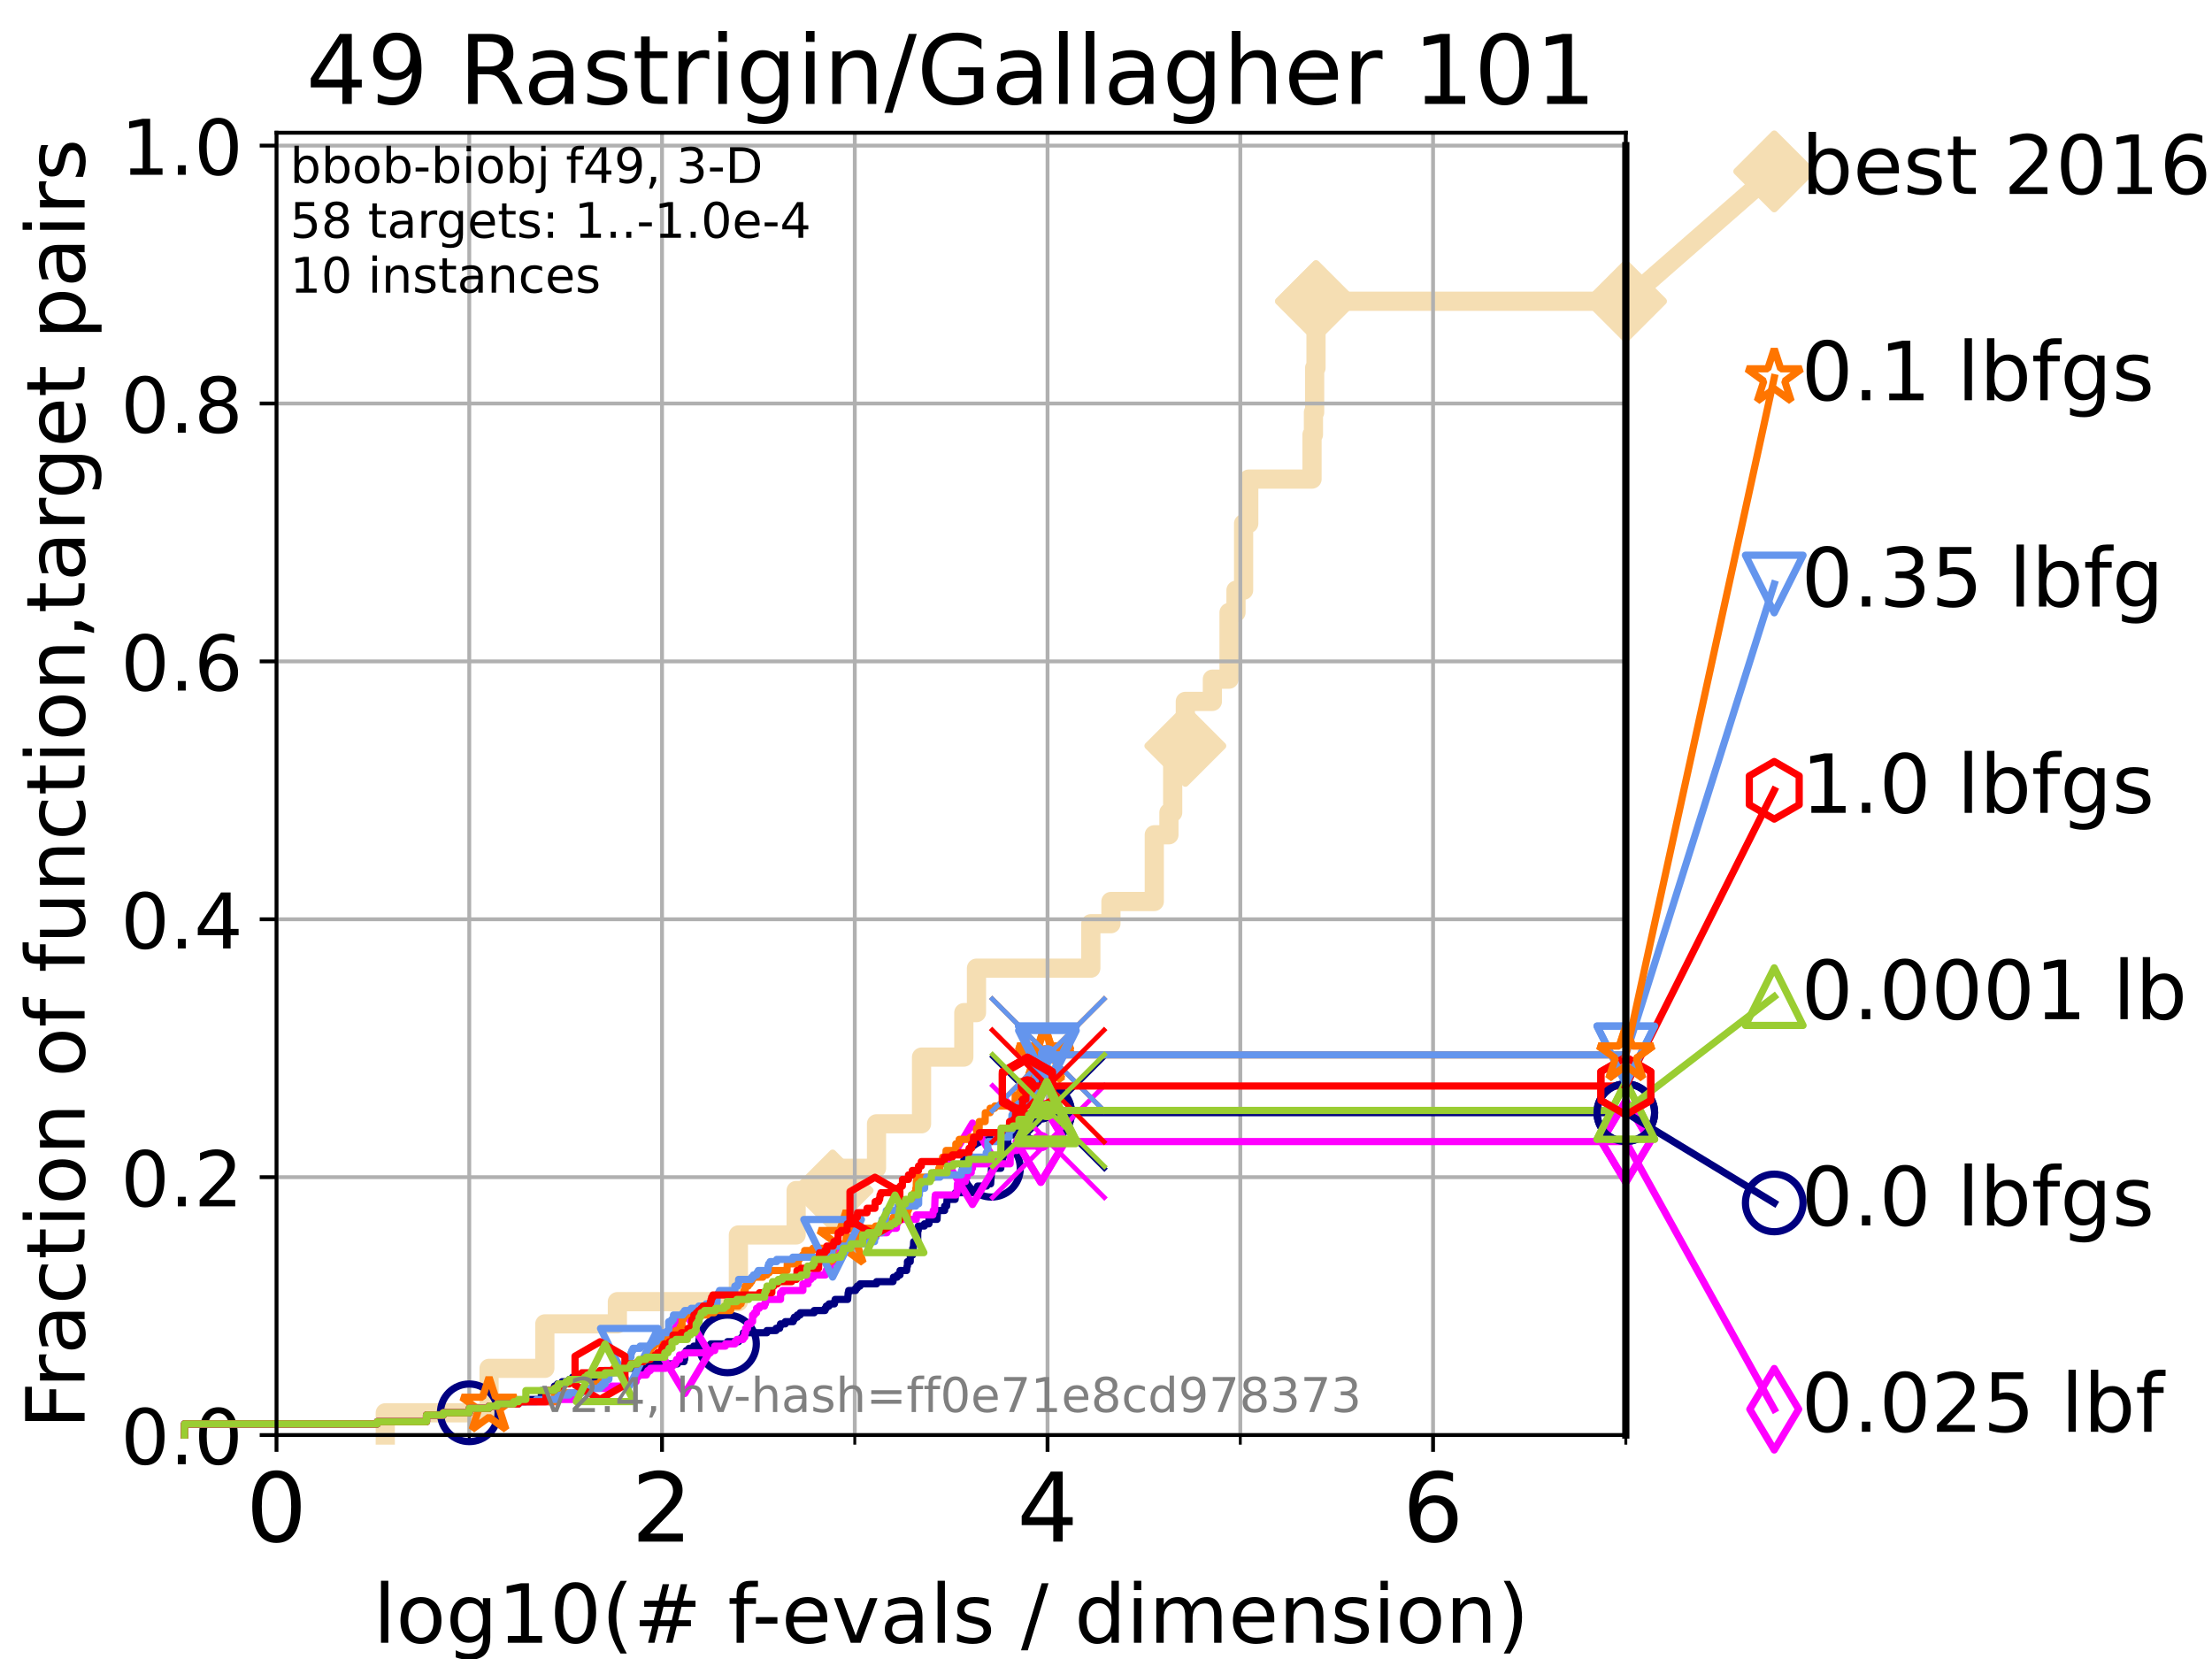 <?xml version="1.0" encoding="utf-8" standalone="no"?>
<!DOCTYPE svg PUBLIC "-//W3C//DTD SVG 1.1//EN"
  "http://www.w3.org/Graphics/SVG/1.1/DTD/svg11.dtd">
<!-- Created with matplotlib (https://matplotlib.org/) -->
<svg height="345.6pt" version="1.1" viewBox="0 0 460.8 345.6" width="460.8pt" xmlns="http://www.w3.org/2000/svg" xmlns:xlink="http://www.w3.org/1999/xlink">
 <defs>
  <style type="text/css">*{stroke-linecap:butt;stroke-linejoin:round;}</style>
 </defs>
 <g id="figure_1">
  <g id="patch_1">
   <path d="M 0 345.6 
L 460.8 345.6 
L 460.8 0 
L 0 0 
z
" style="fill:#ffffff;"/>
  </g>
  <g id="axes_1">
   <g id="patch_2">
    <path d="M 57.6 298.944 
L 338.688 298.944 
L 338.688 27.648 
L 57.6 27.648 
z
" style="fill:#ffffff;"/>
   </g>
   <g id="line2d_1">
    <path d="M 80.259 298.944 
L 80.259 294.313 
L 101.878 294.313 
L 101.878 285.05 
L 113.501 285.05 
L 113.501 275.788 
L 128.611 275.788 
L 128.611 271.157 
L 153.82 271.157 
L 153.82 257.263 
L 165.85 257.263 
L 165.85 248.001 
L 173.448 248.001 
L 173.448 243.37 
L 182.592 243.37 
L 182.592 234.107 
L 191.972 234.107 
L 191.972 220.214 
L 200.783 220.214 
L 200.783 210.951 
L 203.419 210.951 
L 203.419 201.689 
L 227.239 201.689 
L 227.239 192.426 
L 231.427 192.426 
L 231.427 187.795 
L 240.46 187.795 
L 240.46 173.901 
L 243.509 173.901 
L 243.509 169.27 
L 244.29 169.27 
L 244.29 155.377 
L 246.926 155.377 
L 246.926 146.114 
L 252.559 146.114 
L 252.559 141.483 
L 256.032 141.483 
L 256.032 127.589 
L 257.478 127.589 
L 257.478 122.958 
L 259.063 122.958 
L 259.063 109.065 
L 260.139 109.065 
L 260.139 99.802 
L 273.317 99.802 
L 273.317 90.54 
L 273.611 90.54 
L 273.611 85.909 
L 273.864 85.909 
L 273.864 76.646 
L 274.15 76.646 
L 274.15 62.753 
L 338.688 62.753 
" style="fill:none;stroke:#f5deb3;stroke-linecap:square;stroke-width:4;"/>
   </g>
   <g id="line2d_2">
    <defs>
     <path d="M 0 7.778 
L 7.778 0 
L 0 -7.778 
L -7.778 0 
z
" id="m9e67ef0a34" style="stroke:#f5deb3;stroke-linejoin:miter;stroke-width:1.5;"/>
    </defs>
    <g>
     <use style="fill:#f5deb3;stroke:#f5deb3;stroke-linejoin:miter;stroke-width:1.5;" x="173.448" xlink:href="#m9e67ef0a34" y="248.001"/>
     <use style="fill:#f5deb3;stroke:#f5deb3;stroke-linejoin:miter;stroke-width:1.5;" x="246.926" xlink:href="#m9e67ef0a34" y="155.377"/>
     <use style="fill:#f5deb3;stroke:#f5deb3;stroke-linejoin:miter;stroke-width:1.5;" x="274.15" xlink:href="#m9e67ef0a34" y="62.753"/>
     <use style="fill:#f5deb3;stroke:#f5deb3;stroke-linejoin:miter;stroke-width:1.5;" x="274.15" xlink:href="#m9e67ef0a34" y="62.753"/>
     <use style="fill:#f5deb3;stroke:#f5deb3;stroke-linejoin:miter;stroke-width:1.5;" x="338.688" xlink:href="#m9e67ef0a34" y="62.753"/>
    </g>
   </g>
   <g id="line2d_3">
    <path style="fill:none;stroke:#f5deb3;stroke-linecap:square;stroke-width:4;"/>
    <g/>
   </g>
   <g id="line2d_4">
    <path d="M 338.688 62.753 
L 369.608 35.706 
" style="fill:none;stroke:#f5deb3;stroke-linecap:square;stroke-width:4;"/>
    <g>
     <use style="fill:#f5deb3;stroke:#f5deb3;stroke-linejoin:miter;stroke-width:1.5;" x="338.688" xlink:href="#m9e67ef0a34" y="62.753"/>
     <use style="fill:#f5deb3;stroke:#f5deb3;stroke-linejoin:miter;stroke-width:1.5;" x="369.608" xlink:href="#m9e67ef0a34" y="35.706"/>
    </g>
   </g>
   <g id="matplotlib.axis_1">
    <g id="xtick_1">
     <g id="line2d_5">
      <path clip-path="url(#pbf3f1eed9b)" d="M 57.6 298.944 
L 57.6 27.648 
" style="fill:none;stroke:#b0b0b0;stroke-linecap:square;stroke-width:0.8;"/>
     </g>
     <g id="line2d_6">
      <defs>
       <path d="M 0 0 
L 0 3.5 
" id="m77a8f6a0ed" style="stroke:#000000;stroke-width:0.8;"/>
      </defs>
      <g>
       <use style="stroke:#000000;stroke-width:0.8;" x="57.6" xlink:href="#m77a8f6a0ed" y="298.944"/>
      </g>
     </g>
     <g id="text_1">
      <!-- 0 -->
      <g transform="translate(51.237 321.141)scale(0.2 -0.2)">
       <defs>
        <path d="M 31.781 66.406 
Q 24.172 66.406 20.328 58.906 
Q 16.5 51.422 16.5 36.375 
Q 16.5 21.391 20.328 13.891 
Q 24.172 6.391 31.781 6.391 
Q 39.453 6.391 43.281 13.891 
Q 47.125 21.391 47.125 36.375 
Q 47.125 51.422 43.281 58.906 
Q 39.453 66.406 31.781 66.406 
z
M 31.781 74.219 
Q 44.047 74.219 50.516 64.516 
Q 56.984 54.828 56.984 36.375 
Q 56.984 17.969 50.516 8.266 
Q 44.047 -1.422 31.781 -1.422 
Q 19.531 -1.422 13.062 8.266 
Q 6.594 17.969 6.594 36.375 
Q 6.594 54.828 13.062 64.516 
Q 19.531 74.219 31.781 74.219 
z
" id="DejaVuSans-48"/>
       </defs>
       <use xlink:href="#DejaVuSans-48"/>
      </g>
     </g>
    </g>
    <g id="xtick_2">
     <g id="line2d_7">
      <path clip-path="url(#pbf3f1eed9b)" d="M 137.911 298.944 
L 137.911 27.648 
" style="fill:none;stroke:#b0b0b0;stroke-linecap:square;stroke-width:0.8;"/>
     </g>
     <g id="line2d_8">
      <g>
       <use style="stroke:#000000;stroke-width:0.8;" x="137.911" xlink:href="#m77a8f6a0ed" y="298.944"/>
      </g>
     </g>
     <g id="text_2">
      <!-- 2 -->
      <g transform="translate(131.548 321.141)scale(0.2 -0.2)">
       <defs>
        <path d="M 19.188 8.297 
L 53.609 8.297 
L 53.609 0 
L 7.328 0 
L 7.328 8.297 
Q 12.938 14.109 22.625 23.891 
Q 32.328 33.688 34.812 36.531 
Q 39.547 41.844 41.422 45.531 
Q 43.312 49.219 43.312 52.781 
Q 43.312 58.594 39.234 62.25 
Q 35.156 65.922 28.609 65.922 
Q 23.969 65.922 18.812 64.312 
Q 13.672 62.703 7.812 59.422 
L 7.812 69.391 
Q 13.766 71.781 18.938 73 
Q 24.125 74.219 28.422 74.219 
Q 39.75 74.219 46.484 68.547 
Q 53.219 62.891 53.219 53.422 
Q 53.219 48.922 51.531 44.891 
Q 49.859 40.875 45.406 35.406 
Q 44.188 33.984 37.641 27.219 
Q 31.109 20.453 19.188 8.297 
z
" id="DejaVuSans-50"/>
       </defs>
       <use xlink:href="#DejaVuSans-50"/>
      </g>
     </g>
    </g>
    <g id="xtick_3">
     <g id="line2d_9">
      <path clip-path="url(#pbf3f1eed9b)" d="M 218.222 298.944 
L 218.222 27.648 
" style="fill:none;stroke:#b0b0b0;stroke-linecap:square;stroke-width:0.8;"/>
     </g>
     <g id="line2d_10">
      <g>
       <use style="stroke:#000000;stroke-width:0.8;" x="218.222" xlink:href="#m77a8f6a0ed" y="298.944"/>
      </g>
     </g>
     <g id="text_3">
      <!-- 4 -->
      <g transform="translate(211.859 321.141)scale(0.2 -0.2)">
       <defs>
        <path d="M 37.797 64.312 
L 12.891 25.391 
L 37.797 25.391 
z
M 35.203 72.906 
L 47.609 72.906 
L 47.609 25.391 
L 58.016 25.391 
L 58.016 17.188 
L 47.609 17.188 
L 47.609 0 
L 37.797 0 
L 37.797 17.188 
L 4.891 17.188 
L 4.891 26.703 
z
" id="DejaVuSans-52"/>
       </defs>
       <use xlink:href="#DejaVuSans-52"/>
      </g>
     </g>
    </g>
    <g id="xtick_4">
     <g id="line2d_11">
      <path clip-path="url(#pbf3f1eed9b)" d="M 298.533 298.944 
L 298.533 27.648 
" style="fill:none;stroke:#b0b0b0;stroke-linecap:square;stroke-width:0.8;"/>
     </g>
     <g id="line2d_12">
      <g>
       <use style="stroke:#000000;stroke-width:0.8;" x="298.533" xlink:href="#m77a8f6a0ed" y="298.944"/>
      </g>
     </g>
     <g id="text_4">
      <!-- 6 -->
      <g transform="translate(292.17 321.141)scale(0.2 -0.2)">
       <defs>
        <path d="M 33.016 40.375 
Q 26.375 40.375 22.484 35.828 
Q 18.609 31.297 18.609 23.391 
Q 18.609 15.531 22.484 10.953 
Q 26.375 6.391 33.016 6.391 
Q 39.656 6.391 43.531 10.953 
Q 47.406 15.531 47.406 23.391 
Q 47.406 31.297 43.531 35.828 
Q 39.656 40.375 33.016 40.375 
z
M 52.594 71.297 
L 52.594 62.312 
Q 48.875 64.062 45.094 64.984 
Q 41.312 65.922 37.594 65.922 
Q 27.828 65.922 22.672 59.328 
Q 17.531 52.734 16.797 39.406 
Q 19.672 43.656 24.016 45.922 
Q 28.375 48.188 33.594 48.188 
Q 44.578 48.188 50.953 41.516 
Q 57.328 34.859 57.328 23.391 
Q 57.328 12.156 50.688 5.359 
Q 44.047 -1.422 33.016 -1.422 
Q 20.359 -1.422 13.672 8.266 
Q 6.984 17.969 6.984 36.375 
Q 6.984 53.656 15.188 63.938 
Q 23.391 74.219 37.203 74.219 
Q 40.922 74.219 44.703 73.484 
Q 48.484 72.75 52.594 71.297 
z
" id="DejaVuSans-54"/>
       </defs>
       <use xlink:href="#DejaVuSans-54"/>
      </g>
     </g>
    </g>
    <g id="xtick_5">
     <g id="line2d_13">
      <path clip-path="url(#pbf3f1eed9b)" d="M 97.755 298.944 
L 97.755 27.648 
" style="fill:none;stroke:#b0b0b0;stroke-linecap:square;stroke-width:0.8;"/>
     </g>
     <g id="line2d_14">
      <defs>
       <path d="M 0 0 
L 0 2 
" id="ma2bb436d56" style="stroke:#000000;stroke-width:0.6;"/>
      </defs>
      <g>
       <use style="stroke:#000000;stroke-width:0.6;" x="97.755" xlink:href="#ma2bb436d56" y="298.944"/>
      </g>
     </g>
    </g>
    <g id="xtick_6">
     <g id="line2d_15">
      <path clip-path="url(#pbf3f1eed9b)" d="M 178.066 298.944 
L 178.066 27.648 
" style="fill:none;stroke:#b0b0b0;stroke-linecap:square;stroke-width:0.8;"/>
     </g>
     <g id="line2d_16">
      <g>
       <use style="stroke:#000000;stroke-width:0.6;" x="178.066" xlink:href="#ma2bb436d56" y="298.944"/>
      </g>
     </g>
    </g>
    <g id="xtick_7">
     <g id="line2d_17">
      <path clip-path="url(#pbf3f1eed9b)" d="M 258.377 298.944 
L 258.377 27.648 
" style="fill:none;stroke:#b0b0b0;stroke-linecap:square;stroke-width:0.8;"/>
     </g>
     <g id="line2d_18">
      <g>
       <use style="stroke:#000000;stroke-width:0.6;" x="258.377" xlink:href="#ma2bb436d56" y="298.944"/>
      </g>
     </g>
    </g>
    <g id="xtick_8">
     <g id="line2d_19">
      <path clip-path="url(#pbf3f1eed9b)" d="M 338.688 298.944 
L 338.688 27.648 
" style="fill:none;stroke:#b0b0b0;stroke-linecap:square;stroke-width:0.8;"/>
     </g>
     <g id="line2d_20">
      <g>
       <use style="stroke:#000000;stroke-width:0.6;" x="338.688" xlink:href="#ma2bb436d56" y="298.944"/>
      </g>
     </g>
    </g>
    <g id="text_5">
     <!-- log10(# f-evals / dimension) -->
     <g transform="translate(77.764 342.218)scale(0.17 -0.17)">
      <defs>
       <path d="M 9.422 75.984 
L 18.406 75.984 
L 18.406 0 
L 9.422 0 
z
" id="DejaVuSans-108"/>
       <path d="M 30.609 48.391 
Q 23.391 48.391 19.188 42.75 
Q 14.984 37.109 14.984 27.297 
Q 14.984 17.484 19.156 11.844 
Q 23.344 6.203 30.609 6.203 
Q 37.797 6.203 41.984 11.859 
Q 46.188 17.531 46.188 27.297 
Q 46.188 37.016 41.984 42.703 
Q 37.797 48.391 30.609 48.391 
z
M 30.609 56 
Q 42.328 56 49.016 48.375 
Q 55.719 40.766 55.719 27.297 
Q 55.719 13.875 49.016 6.219 
Q 42.328 -1.422 30.609 -1.422 
Q 18.844 -1.422 12.172 6.219 
Q 5.516 13.875 5.516 27.297 
Q 5.516 40.766 12.172 48.375 
Q 18.844 56 30.609 56 
z
" id="DejaVuSans-111"/>
       <path d="M 45.406 27.984 
Q 45.406 37.75 41.375 43.109 
Q 37.359 48.484 30.078 48.484 
Q 22.859 48.484 18.828 43.109 
Q 14.797 37.75 14.797 27.984 
Q 14.797 18.266 18.828 12.891 
Q 22.859 7.516 30.078 7.516 
Q 37.359 7.516 41.375 12.891 
Q 45.406 18.266 45.406 27.984 
z
M 54.391 6.781 
Q 54.391 -7.172 48.188 -13.984 
Q 42 -20.797 29.203 -20.797 
Q 24.469 -20.797 20.266 -20.094 
Q 16.062 -19.391 12.109 -17.922 
L 12.109 -9.188 
Q 16.062 -11.328 19.922 -12.344 
Q 23.781 -13.375 27.781 -13.375 
Q 36.625 -13.375 41.016 -8.766 
Q 45.406 -4.156 45.406 5.172 
L 45.406 9.625 
Q 42.625 4.781 38.281 2.391 
Q 33.938 0 27.875 0 
Q 17.828 0 11.672 7.656 
Q 5.516 15.328 5.516 27.984 
Q 5.516 40.672 11.672 48.328 
Q 17.828 56 27.875 56 
Q 33.938 56 38.281 53.609 
Q 42.625 51.219 45.406 46.391 
L 45.406 54.688 
L 54.391 54.688 
z
" id="DejaVuSans-103"/>
       <path d="M 12.406 8.297 
L 28.516 8.297 
L 28.516 63.922 
L 10.984 60.406 
L 10.984 69.391 
L 28.422 72.906 
L 38.281 72.906 
L 38.281 8.297 
L 54.391 8.297 
L 54.391 0 
L 12.406 0 
z
" id="DejaVuSans-49"/>
       <path d="M 31 75.875 
Q 24.469 64.656 21.281 53.656 
Q 18.109 42.672 18.109 31.391 
Q 18.109 20.125 21.312 9.062 
Q 24.516 -2 31 -13.188 
L 23.188 -13.188 
Q 15.875 -1.703 12.234 9.375 
Q 8.594 20.453 8.594 31.391 
Q 8.594 42.281 12.203 53.312 
Q 15.828 64.359 23.188 75.875 
z
" id="DejaVuSans-40"/>
       <path d="M 51.125 44 
L 36.922 44 
L 32.812 27.688 
L 47.125 27.688 
z
M 43.797 71.781 
L 38.719 51.516 
L 52.984 51.516 
L 58.109 71.781 
L 65.922 71.781 
L 60.891 51.516 
L 76.125 51.516 
L 76.125 44 
L 58.984 44 
L 54.984 27.688 
L 70.516 27.688 
L 70.516 20.219 
L 53.078 20.219 
L 48 0 
L 40.188 0 
L 45.219 20.219 
L 30.906 20.219 
L 25.875 0 
L 18.016 0 
L 23.094 20.219 
L 7.719 20.219 
L 7.719 27.688 
L 24.906 27.688 
L 29 44 
L 13.281 44 
L 13.281 51.516 
L 30.906 51.516 
L 35.891 71.781 
z
" id="DejaVuSans-35"/>
       <path id="DejaVuSans-32"/>
       <path d="M 37.109 75.984 
L 37.109 68.5 
L 28.516 68.5 
Q 23.688 68.5 21.797 66.547 
Q 19.922 64.594 19.922 59.516 
L 19.922 54.688 
L 34.719 54.688 
L 34.719 47.703 
L 19.922 47.703 
L 19.922 0 
L 10.891 0 
L 10.891 47.703 
L 2.297 47.703 
L 2.297 54.688 
L 10.891 54.688 
L 10.891 58.5 
Q 10.891 67.625 15.141 71.797 
Q 19.391 75.984 28.609 75.984 
z
" id="DejaVuSans-102"/>
       <path d="M 4.891 31.391 
L 31.203 31.391 
L 31.203 23.391 
L 4.891 23.391 
z
" id="DejaVuSans-45"/>
       <path d="M 56.203 29.594 
L 56.203 25.203 
L 14.891 25.203 
Q 15.484 15.922 20.484 11.062 
Q 25.484 6.203 34.422 6.203 
Q 39.594 6.203 44.453 7.469 
Q 49.312 8.734 54.109 11.281 
L 54.109 2.781 
Q 49.266 0.734 44.188 -0.344 
Q 39.109 -1.422 33.891 -1.422 
Q 20.797 -1.422 13.156 6.188 
Q 5.516 13.812 5.516 26.812 
Q 5.516 40.234 12.766 48.109 
Q 20.016 56 32.328 56 
Q 43.359 56 49.781 48.891 
Q 56.203 41.797 56.203 29.594 
z
M 47.219 32.234 
Q 47.125 39.594 43.094 43.984 
Q 39.062 48.391 32.422 48.391 
Q 24.906 48.391 20.391 44.141 
Q 15.875 39.891 15.188 32.172 
z
" id="DejaVuSans-101"/>
       <path d="M 2.984 54.688 
L 12.5 54.688 
L 29.594 8.797 
L 46.688 54.688 
L 56.203 54.688 
L 35.688 0 
L 23.484 0 
z
" id="DejaVuSans-118"/>
       <path d="M 34.281 27.484 
Q 23.391 27.484 19.188 25 
Q 14.984 22.516 14.984 16.5 
Q 14.984 11.719 18.141 8.906 
Q 21.297 6.109 26.703 6.109 
Q 34.188 6.109 38.703 11.406 
Q 43.219 16.703 43.219 25.484 
L 43.219 27.484 
z
M 52.203 31.203 
L 52.203 0 
L 43.219 0 
L 43.219 8.297 
Q 40.141 3.328 35.547 0.953 
Q 30.953 -1.422 24.312 -1.422 
Q 15.922 -1.422 10.953 3.297 
Q 6 8.016 6 15.922 
Q 6 25.141 12.172 29.828 
Q 18.359 34.516 30.609 34.516 
L 43.219 34.516 
L 43.219 35.406 
Q 43.219 41.609 39.141 45 
Q 35.062 48.391 27.688 48.391 
Q 23 48.391 18.547 47.266 
Q 14.109 46.141 10.016 43.891 
L 10.016 52.203 
Q 14.938 54.109 19.578 55.047 
Q 24.219 56 28.609 56 
Q 40.484 56 46.344 49.844 
Q 52.203 43.703 52.203 31.203 
z
" id="DejaVuSans-97"/>
       <path d="M 44.281 53.078 
L 44.281 44.578 
Q 40.484 46.531 36.375 47.5 
Q 32.281 48.484 27.875 48.484 
Q 21.188 48.484 17.844 46.438 
Q 14.5 44.391 14.5 40.281 
Q 14.5 37.156 16.891 35.375 
Q 19.281 33.594 26.516 31.984 
L 29.594 31.297 
Q 39.156 29.25 43.188 25.516 
Q 47.219 21.781 47.219 15.094 
Q 47.219 7.469 41.188 3.016 
Q 35.156 -1.422 24.609 -1.422 
Q 20.219 -1.422 15.453 -0.562 
Q 10.688 0.297 5.422 2 
L 5.422 11.281 
Q 10.406 8.688 15.234 7.391 
Q 20.062 6.109 24.812 6.109 
Q 31.156 6.109 34.562 8.281 
Q 37.984 10.453 37.984 14.406 
Q 37.984 18.062 35.516 20.016 
Q 33.062 21.969 24.703 23.781 
L 21.578 24.516 
Q 13.234 26.266 9.516 29.906 
Q 5.812 33.547 5.812 39.891 
Q 5.812 47.609 11.281 51.797 
Q 16.75 56 26.812 56 
Q 31.781 56 36.172 55.266 
Q 40.578 54.547 44.281 53.078 
z
" id="DejaVuSans-115"/>
       <path d="M 25.391 72.906 
L 33.688 72.906 
L 8.297 -9.281 
L 0 -9.281 
z
" id="DejaVuSans-47"/>
       <path d="M 45.406 46.391 
L 45.406 75.984 
L 54.391 75.984 
L 54.391 0 
L 45.406 0 
L 45.406 8.203 
Q 42.578 3.328 38.25 0.953 
Q 33.938 -1.422 27.875 -1.422 
Q 17.969 -1.422 11.734 6.484 
Q 5.516 14.406 5.516 27.297 
Q 5.516 40.188 11.734 48.094 
Q 17.969 56 27.875 56 
Q 33.938 56 38.25 53.625 
Q 42.578 51.266 45.406 46.391 
z
M 14.797 27.297 
Q 14.797 17.391 18.875 11.75 
Q 22.953 6.109 30.078 6.109 
Q 37.203 6.109 41.297 11.75 
Q 45.406 17.391 45.406 27.297 
Q 45.406 37.203 41.297 42.844 
Q 37.203 48.484 30.078 48.484 
Q 22.953 48.484 18.875 42.844 
Q 14.797 37.203 14.797 27.297 
z
" id="DejaVuSans-100"/>
       <path d="M 9.422 54.688 
L 18.406 54.688 
L 18.406 0 
L 9.422 0 
z
M 9.422 75.984 
L 18.406 75.984 
L 18.406 64.594 
L 9.422 64.594 
z
" id="DejaVuSans-105"/>
       <path d="M 52 44.188 
Q 55.375 50.25 60.062 53.125 
Q 64.75 56 71.094 56 
Q 79.641 56 84.281 50.016 
Q 88.922 44.047 88.922 33.016 
L 88.922 0 
L 79.891 0 
L 79.891 32.719 
Q 79.891 40.578 77.094 44.375 
Q 74.312 48.188 68.609 48.188 
Q 61.625 48.188 57.562 43.547 
Q 53.516 38.922 53.516 30.906 
L 53.516 0 
L 44.484 0 
L 44.484 32.719 
Q 44.484 40.625 41.703 44.406 
Q 38.922 48.188 33.109 48.188 
Q 26.219 48.188 22.156 43.531 
Q 18.109 38.875 18.109 30.906 
L 18.109 0 
L 9.078 0 
L 9.078 54.688 
L 18.109 54.688 
L 18.109 46.188 
Q 21.188 51.219 25.484 53.609 
Q 29.781 56 35.688 56 
Q 41.656 56 45.828 52.969 
Q 50 49.953 52 44.188 
z
" id="DejaVuSans-109"/>
       <path d="M 54.891 33.016 
L 54.891 0 
L 45.906 0 
L 45.906 32.719 
Q 45.906 40.484 42.875 44.328 
Q 39.844 48.188 33.797 48.188 
Q 26.516 48.188 22.312 43.547 
Q 18.109 38.922 18.109 30.906 
L 18.109 0 
L 9.078 0 
L 9.078 54.688 
L 18.109 54.688 
L 18.109 46.188 
Q 21.344 51.125 25.703 53.562 
Q 30.078 56 35.797 56 
Q 45.219 56 50.047 50.172 
Q 54.891 44.344 54.891 33.016 
z
" id="DejaVuSans-110"/>
       <path d="M 8.016 75.875 
L 15.828 75.875 
Q 23.141 64.359 26.781 53.312 
Q 30.422 42.281 30.422 31.391 
Q 30.422 20.453 26.781 9.375 
Q 23.141 -1.703 15.828 -13.188 
L 8.016 -13.188 
Q 14.5 -2 17.703 9.062 
Q 20.906 20.125 20.906 31.391 
Q 20.906 42.672 17.703 53.656 
Q 14.5 64.656 8.016 75.875 
z
" id="DejaVuSans-41"/>
      </defs>
      <use xlink:href="#DejaVuSans-108"/>
      <use x="27.783" xlink:href="#DejaVuSans-111"/>
      <use x="88.965" xlink:href="#DejaVuSans-103"/>
      <use x="152.441" xlink:href="#DejaVuSans-49"/>
      <use x="216.064" xlink:href="#DejaVuSans-48"/>
      <use x="279.688" xlink:href="#DejaVuSans-40"/>
      <use x="318.701" xlink:href="#DejaVuSans-35"/>
      <use x="402.49" xlink:href="#DejaVuSans-32"/>
      <use x="434.277" xlink:href="#DejaVuSans-102"/>
      <use x="463.982" xlink:href="#DejaVuSans-45"/>
      <use x="500.066" xlink:href="#DejaVuSans-101"/>
      <use x="561.59" xlink:href="#DejaVuSans-118"/>
      <use x="620.77" xlink:href="#DejaVuSans-97"/>
      <use x="682.049" xlink:href="#DejaVuSans-108"/>
      <use x="709.832" xlink:href="#DejaVuSans-115"/>
      <use x="761.932" xlink:href="#DejaVuSans-32"/>
      <use x="793.719" xlink:href="#DejaVuSans-47"/>
      <use x="827.41" xlink:href="#DejaVuSans-32"/>
      <use x="859.197" xlink:href="#DejaVuSans-100"/>
      <use x="922.674" xlink:href="#DejaVuSans-105"/>
      <use x="950.457" xlink:href="#DejaVuSans-109"/>
      <use x="1047.869" xlink:href="#DejaVuSans-101"/>
      <use x="1109.393" xlink:href="#DejaVuSans-110"/>
      <use x="1172.771" xlink:href="#DejaVuSans-115"/>
      <use x="1224.871" xlink:href="#DejaVuSans-105"/>
      <use x="1252.654" xlink:href="#DejaVuSans-111"/>
      <use x="1313.836" xlink:href="#DejaVuSans-110"/>
      <use x="1377.215" xlink:href="#DejaVuSans-41"/>
     </g>
    </g>
   </g>
   <g id="matplotlib.axis_2">
    <g id="ytick_1">
     <g id="line2d_21">
      <path clip-path="url(#pbf3f1eed9b)" d="M 57.6 298.944 
L 338.688 298.944 
" style="fill:none;stroke:#b0b0b0;stroke-linecap:square;stroke-width:0.8;"/>
     </g>
     <g id="line2d_22">
      <defs>
       <path d="M 0 0 
L -3.5 0 
" id="m04afbf7ce1" style="stroke:#000000;stroke-width:0.8;"/>
      </defs>
      <g>
       <use style="stroke:#000000;stroke-width:0.8;" x="57.6" xlink:href="#m04afbf7ce1" y="298.944"/>
      </g>
     </g>
     <g id="text_6">
      <!-- 0.0 -->
      <g transform="translate(25.155 305.023)scale(0.16 -0.16)">
       <defs>
        <path d="M 10.688 12.406 
L 21 12.406 
L 21 0 
L 10.688 0 
z
" id="DejaVuSans-46"/>
       </defs>
       <use xlink:href="#DejaVuSans-48"/>
       <use x="63.623" xlink:href="#DejaVuSans-46"/>
       <use x="95.41" xlink:href="#DejaVuSans-48"/>
      </g>
     </g>
    </g>
    <g id="ytick_2">
     <g id="line2d_23">
      <path clip-path="url(#pbf3f1eed9b)" d="M 57.6 245.222 
L 338.688 245.222 
" style="fill:none;stroke:#b0b0b0;stroke-linecap:square;stroke-width:0.8;"/>
     </g>
     <g id="line2d_24">
      <g>
       <use style="stroke:#000000;stroke-width:0.8;" x="57.6" xlink:href="#m04afbf7ce1" y="245.222"/>
      </g>
     </g>
     <g id="text_7">
      <!-- 0.2 -->
      <g transform="translate(25.155 251.301)scale(0.16 -0.16)">
       <use xlink:href="#DejaVuSans-48"/>
       <use x="63.623" xlink:href="#DejaVuSans-46"/>
       <use x="95.41" xlink:href="#DejaVuSans-50"/>
      </g>
     </g>
    </g>
    <g id="ytick_3">
     <g id="line2d_25">
      <path clip-path="url(#pbf3f1eed9b)" d="M 57.6 191.5 
L 338.688 191.5 
" style="fill:none;stroke:#b0b0b0;stroke-linecap:square;stroke-width:0.8;"/>
     </g>
     <g id="line2d_26">
      <g>
       <use style="stroke:#000000;stroke-width:0.8;" x="57.6" xlink:href="#m04afbf7ce1" y="191.5"/>
      </g>
     </g>
     <g id="text_8">
      <!-- 0.4 -->
      <g transform="translate(25.155 197.579)scale(0.16 -0.16)">
       <use xlink:href="#DejaVuSans-48"/>
       <use x="63.623" xlink:href="#DejaVuSans-46"/>
       <use x="95.41" xlink:href="#DejaVuSans-52"/>
      </g>
     </g>
    </g>
    <g id="ytick_4">
     <g id="line2d_27">
      <path clip-path="url(#pbf3f1eed9b)" d="M 57.6 137.778 
L 338.688 137.778 
" style="fill:none;stroke:#b0b0b0;stroke-linecap:square;stroke-width:0.8;"/>
     </g>
     <g id="line2d_28">
      <g>
       <use style="stroke:#000000;stroke-width:0.8;" x="57.6" xlink:href="#m04afbf7ce1" y="137.778"/>
      </g>
     </g>
     <g id="text_9">
      <!-- 0.6 -->
      <g transform="translate(25.155 143.857)scale(0.16 -0.16)">
       <use xlink:href="#DejaVuSans-48"/>
       <use x="63.623" xlink:href="#DejaVuSans-46"/>
       <use x="95.41" xlink:href="#DejaVuSans-54"/>
      </g>
     </g>
    </g>
    <g id="ytick_5">
     <g id="line2d_29">
      <path clip-path="url(#pbf3f1eed9b)" d="M 57.6 84.056 
L 338.688 84.056 
" style="fill:none;stroke:#b0b0b0;stroke-linecap:square;stroke-width:0.8;"/>
     </g>
     <g id="line2d_30">
      <g>
       <use style="stroke:#000000;stroke-width:0.8;" x="57.6" xlink:href="#m04afbf7ce1" y="84.056"/>
      </g>
     </g>
     <g id="text_10">
      <!-- 0.8 -->
      <g transform="translate(25.155 90.135)scale(0.16 -0.16)">
       <defs>
        <path d="M 31.781 34.625 
Q 24.75 34.625 20.719 30.859 
Q 16.703 27.094 16.703 20.516 
Q 16.703 13.922 20.719 10.156 
Q 24.75 6.391 31.781 6.391 
Q 38.812 6.391 42.859 10.172 
Q 46.922 13.969 46.922 20.516 
Q 46.922 27.094 42.891 30.859 
Q 38.875 34.625 31.781 34.625 
z
M 21.922 38.812 
Q 15.578 40.375 12.031 44.719 
Q 8.5 49.078 8.5 55.328 
Q 8.5 64.062 14.719 69.141 
Q 20.953 74.219 31.781 74.219 
Q 42.672 74.219 48.875 69.141 
Q 55.078 64.062 55.078 55.328 
Q 55.078 49.078 51.531 44.719 
Q 48 40.375 41.703 38.812 
Q 48.828 37.156 52.797 32.312 
Q 56.781 27.484 56.781 20.516 
Q 56.781 9.906 50.312 4.234 
Q 43.844 -1.422 31.781 -1.422 
Q 19.734 -1.422 13.25 4.234 
Q 6.781 9.906 6.781 20.516 
Q 6.781 27.484 10.781 32.312 
Q 14.797 37.156 21.922 38.812 
z
M 18.312 54.391 
Q 18.312 48.734 21.844 45.562 
Q 25.391 42.391 31.781 42.391 
Q 38.141 42.391 41.719 45.562 
Q 45.312 48.734 45.312 54.391 
Q 45.312 60.062 41.719 63.234 
Q 38.141 66.406 31.781 66.406 
Q 25.391 66.406 21.844 63.234 
Q 18.312 60.062 18.312 54.391 
z
" id="DejaVuSans-56"/>
       </defs>
       <use xlink:href="#DejaVuSans-48"/>
       <use x="63.623" xlink:href="#DejaVuSans-46"/>
       <use x="95.41" xlink:href="#DejaVuSans-56"/>
      </g>
     </g>
    </g>
    <g id="ytick_6">
     <g id="line2d_31">
      <path clip-path="url(#pbf3f1eed9b)" d="M 57.6 30.334 
L 338.688 30.334 
" style="fill:none;stroke:#b0b0b0;stroke-linecap:square;stroke-width:0.8;"/>
     </g>
     <g id="line2d_32">
      <g>
       <use style="stroke:#000000;stroke-width:0.8;" x="57.6" xlink:href="#m04afbf7ce1" y="30.334"/>
      </g>
     </g>
     <g id="text_11">
      <!-- 1.0 -->
      <g transform="translate(25.155 36.413)scale(0.16 -0.16)">
       <use xlink:href="#DejaVuSans-49"/>
       <use x="63.623" xlink:href="#DejaVuSans-46"/>
       <use x="95.41" xlink:href="#DejaVuSans-48"/>
      </g>
     </g>
    </g>
    <g id="text_12">
     <!-- Fraction of function,target pairs -->
     <g transform="translate(17.62 297.681)rotate(-90)scale(0.17 -0.17)">
      <defs>
       <path d="M 9.812 72.906 
L 51.703 72.906 
L 51.703 64.594 
L 19.672 64.594 
L 19.672 43.109 
L 48.578 43.109 
L 48.578 34.812 
L 19.672 34.812 
L 19.672 0 
L 9.812 0 
z
" id="DejaVuSans-70"/>
       <path d="M 41.109 46.297 
Q 39.594 47.172 37.812 47.578 
Q 36.031 48 33.891 48 
Q 26.266 48 22.188 43.047 
Q 18.109 38.094 18.109 28.812 
L 18.109 0 
L 9.078 0 
L 9.078 54.688 
L 18.109 54.688 
L 18.109 46.188 
Q 20.953 51.172 25.484 53.578 
Q 30.031 56 36.531 56 
Q 37.453 56 38.578 55.875 
Q 39.703 55.766 41.062 55.516 
z
" id="DejaVuSans-114"/>
       <path d="M 48.781 52.594 
L 48.781 44.188 
Q 44.969 46.297 41.141 47.344 
Q 37.312 48.391 33.406 48.391 
Q 24.656 48.391 19.812 42.844 
Q 14.984 37.312 14.984 27.297 
Q 14.984 17.281 19.812 11.734 
Q 24.656 6.203 33.406 6.203 
Q 37.312 6.203 41.141 7.25 
Q 44.969 8.297 48.781 10.406 
L 48.781 2.094 
Q 45.016 0.344 40.984 -0.531 
Q 36.969 -1.422 32.422 -1.422 
Q 20.062 -1.422 12.781 6.344 
Q 5.516 14.109 5.516 27.297 
Q 5.516 40.672 12.859 48.328 
Q 20.219 56 33.016 56 
Q 37.156 56 41.109 55.141 
Q 45.062 54.297 48.781 52.594 
z
" id="DejaVuSans-99"/>
       <path d="M 18.312 70.219 
L 18.312 54.688 
L 36.812 54.688 
L 36.812 47.703 
L 18.312 47.703 
L 18.312 18.016 
Q 18.312 11.328 20.141 9.422 
Q 21.969 7.516 27.594 7.516 
L 36.812 7.516 
L 36.812 0 
L 27.594 0 
Q 17.188 0 13.234 3.875 
Q 9.281 7.766 9.281 18.016 
L 9.281 47.703 
L 2.688 47.703 
L 2.688 54.688 
L 9.281 54.688 
L 9.281 70.219 
z
" id="DejaVuSans-116"/>
       <path d="M 8.5 21.578 
L 8.5 54.688 
L 17.484 54.688 
L 17.484 21.922 
Q 17.484 14.156 20.5 10.266 
Q 23.531 6.391 29.594 6.391 
Q 36.859 6.391 41.078 11.031 
Q 45.312 15.672 45.312 23.688 
L 45.312 54.688 
L 54.297 54.688 
L 54.297 0 
L 45.312 0 
L 45.312 8.406 
Q 42.047 3.422 37.719 1 
Q 33.406 -1.422 27.688 -1.422 
Q 18.266 -1.422 13.375 4.438 
Q 8.5 10.297 8.5 21.578 
z
M 31.109 56 
z
" id="DejaVuSans-117"/>
       <path d="M 11.719 12.406 
L 22.016 12.406 
L 22.016 4 
L 14.016 -11.625 
L 7.719 -11.625 
L 11.719 4 
z
" id="DejaVuSans-44"/>
       <path d="M 18.109 8.203 
L 18.109 -20.797 
L 9.078 -20.797 
L 9.078 54.688 
L 18.109 54.688 
L 18.109 46.391 
Q 20.953 51.266 25.266 53.625 
Q 29.594 56 35.594 56 
Q 45.562 56 51.781 48.094 
Q 58.016 40.188 58.016 27.297 
Q 58.016 14.406 51.781 6.484 
Q 45.562 -1.422 35.594 -1.422 
Q 29.594 -1.422 25.266 0.953 
Q 20.953 3.328 18.109 8.203 
z
M 48.688 27.297 
Q 48.688 37.203 44.609 42.844 
Q 40.531 48.484 33.406 48.484 
Q 26.266 48.484 22.188 42.844 
Q 18.109 37.203 18.109 27.297 
Q 18.109 17.391 22.188 11.75 
Q 26.266 6.109 33.406 6.109 
Q 40.531 6.109 44.609 11.75 
Q 48.688 17.391 48.688 27.297 
z
" id="DejaVuSans-112"/>
      </defs>
      <use xlink:href="#DejaVuSans-70"/>
      <use x="50.27" xlink:href="#DejaVuSans-114"/>
      <use x="91.383" xlink:href="#DejaVuSans-97"/>
      <use x="152.662" xlink:href="#DejaVuSans-99"/>
      <use x="207.643" xlink:href="#DejaVuSans-116"/>
      <use x="246.852" xlink:href="#DejaVuSans-105"/>
      <use x="274.635" xlink:href="#DejaVuSans-111"/>
      <use x="335.816" xlink:href="#DejaVuSans-110"/>
      <use x="399.195" xlink:href="#DejaVuSans-32"/>
      <use x="430.982" xlink:href="#DejaVuSans-111"/>
      <use x="492.164" xlink:href="#DejaVuSans-102"/>
      <use x="527.369" xlink:href="#DejaVuSans-32"/>
      <use x="559.156" xlink:href="#DejaVuSans-102"/>
      <use x="594.361" xlink:href="#DejaVuSans-117"/>
      <use x="657.74" xlink:href="#DejaVuSans-110"/>
      <use x="721.119" xlink:href="#DejaVuSans-99"/>
      <use x="776.1" xlink:href="#DejaVuSans-116"/>
      <use x="815.309" xlink:href="#DejaVuSans-105"/>
      <use x="843.092" xlink:href="#DejaVuSans-111"/>
      <use x="904.273" xlink:href="#DejaVuSans-110"/>
      <use x="967.652" xlink:href="#DejaVuSans-44"/>
      <use x="999.439" xlink:href="#DejaVuSans-116"/>
      <use x="1038.648" xlink:href="#DejaVuSans-97"/>
      <use x="1099.928" xlink:href="#DejaVuSans-114"/>
      <use x="1139.291" xlink:href="#DejaVuSans-103"/>
      <use x="1202.768" xlink:href="#DejaVuSans-101"/>
      <use x="1264.291" xlink:href="#DejaVuSans-116"/>
      <use x="1303.5" xlink:href="#DejaVuSans-32"/>
      <use x="1335.287" xlink:href="#DejaVuSans-112"/>
      <use x="1398.764" xlink:href="#DejaVuSans-97"/>
      <use x="1460.043" xlink:href="#DejaVuSans-105"/>
      <use x="1487.826" xlink:href="#DejaVuSans-114"/>
      <use x="1528.939" xlink:href="#DejaVuSans-115"/>
     </g>
    </g>
   </g>
   <g id="line2d_33">
    <defs>
     <path d="M 0 1.5 
C 0.398 1.5 0.779 1.342 1.061 1.061 
C 1.342 0.779 1.5 0.398 1.5 0 
C 1.5 -0.398 1.342 -0.779 1.061 -1.061 
C 0.779 -1.342 0.398 -1.5 0 -1.5 
C -0.398 -1.5 -0.779 -1.342 -1.061 -1.061 
C -1.342 -0.779 -1.5 -0.398 -1.5 0 
C -1.5 0.398 -1.342 0.779 -1.061 1.061 
C -0.779 1.342 -0.398 1.5 0 1.5 
z
" id="m68d2f638fd" style="stroke:#f5deb3;"/>
    </defs>
    <g>
     <use style="fill:#f5deb3;stroke:#f5deb3;" x="274.15" xlink:href="#m68d2f638fd" y="62.753"/>
     <use style="fill:#f5deb3;stroke:#f5deb3;" x="274.15" xlink:href="#m68d2f638fd" y="62.753"/>
    </g>
   </g>
   <g id="line2d_34">
    <defs>
     <path d="M 0 1.5 
C 0.398 1.5 0.779 1.342 1.061 1.061 
C 1.342 0.779 1.5 0.398 1.5 0 
C 1.5 -0.398 1.342 -0.779 1.061 -1.061 
C 0.779 -1.342 0.398 -1.5 0 -1.5 
C -0.398 -1.5 -0.779 -1.342 -1.061 -1.061 
C -1.342 -0.779 -1.5 -0.398 -1.5 0 
C -1.5 0.398 -1.342 0.779 -1.061 1.061 
C -0.779 1.342 -0.398 1.5 0 1.5 
z
" id="mdd4d7b1a18" style="stroke:#000080;"/>
    </defs>
    <g>
     <use style="fill:#000080;stroke:#000080;" x="217.209" xlink:href="#mdd4d7b1a18" y="231.792"/>
     <use style="fill:#000080;stroke:#000080;" x="217.209" xlink:href="#mdd4d7b1a18" y="231.792"/>
    </g>
   </g>
   <g id="line2d_35">
    <path d="M 38.441 298.944 
L 38.441 296.628 
L 78.596 296.628 
L 78.596 296.165 
L 88.847 296.165 
L 88.847 294.776 
L 92.347 294.776 
L 92.347 294.313 
L 97.755 294.313 
L 97.755 293.387 
L 101.878 293.387 
L 101.878 292.923 
L 103.623 292.923 
L 103.623 292.46 
L 108.006 292.46 
L 108.006 291.997 
L 109.55 291.997 
L 109.55 291.534 
L 112.779 291.534 
L 112.779 289.682 
L 115.502 289.682 
L 115.502 288.755 
L 116.122 288.755 
L 116.122 288.292 
L 117.107 288.292 
L 117.107 287.829 
L 118.577 287.829 
L 118.577 287.366 
L 119.267 287.366 
L 119.267 286.903 
L 123.985 286.903 
L 123.985 286.44 
L 125.939 286.44 
L 125.939 285.514 
L 128.511 285.514 
L 128.511 285.05 
L 135.145 285.05 
L 135.145 284.587 
L 136.009 284.587 
L 136.009 284.124 
L 141.139 284.124 
L 141.139 283.661 
L 142.486 283.661 
L 142.486 283.198 
L 142.62 283.198 
L 142.664 281.809 
L 142.971 281.809 
L 142.971 281.345 
L 143.528 281.345 
L 143.528 280.882 
L 144.511 280.882 
L 144.511 280.419 
L 148.064 280.419 
L 148.064 279.956 
L 151.555 279.956 
L 151.555 279.493 
L 153.867 279.493 
L 153.867 279.03 
L 154.507 279.03 
L 154.507 278.567 
L 154.863 278.567 
L 154.863 277.64 
L 159.758 277.64 
L 159.758 277.177 
L 161.675 277.177 
L 161.675 276.714 
L 162.418 276.714 
L 162.418 276.251 
L 162.588 276.251 
L 162.588 275.788 
L 163.59 275.788 
L 163.59 275.325 
L 165.23 275.325 
L 165.23 274.862 
L 165.471 274.862 
L 165.471 274.399 
L 166.094 274.399 
L 166.094 273.935 
L 166.685 273.935 
L 166.685 273.472 
L 169.607 273.472 
L 169.607 273.009 
L 171.863 273.009 
L 171.863 272.546 
L 172.126 272.546 
L 172.126 272.083 
L 172.705 272.083 
L 172.705 271.62 
L 173.823 271.62 
L 173.823 271.157 
L 173.97 271.157 
L 173.97 270.694 
L 176.587 270.694 
L 176.688 269.304 
L 176.794 269.304 
L 176.794 268.841 
L 178.234 268.841 
L 178.234 268.378 
L 178.587 268.378 
L 178.587 267.915 
L 179.159 267.915 
L 179.159 267.452 
L 182.615 267.452 
L 182.615 266.989 
L 186.032 266.989 
L 186.113 266.062 
L 186.894 266.062 
L 186.894 265.599 
L 187.49 265.599 
L 187.49 264.673 
L 188.861 264.673 
L 188.96 263.747 
L 189.035 263.747 
L 189.035 262.821 
L 189.617 262.821 
L 189.641 261.431 
L 190.137 261.431 
L 190.137 260.042 
L 190.261 260.042 
L 190.342 258.653 
L 191.17 258.653 
L 191.181 256.337 
L 191.291 256.337 
L 191.291 255.411 
L 192.566 255.411 
L 192.566 254.948 
L 193.519 254.948 
L 193.519 254.021 
L 195.206 254.021 
L 195.273 252.632 
L 195.334 252.632 
L 195.334 252.169 
L 196.786 252.169 
L 196.786 251.243 
L 197.214 251.243 
L 197.283 249.853 
L 198.968 249.853 
L 199.038 248.464 
L 203.161 248.464 
L 203.161 248.001 
L 203.417 248.001 
L 203.417 247.538 
L 203.656 247.538 
L 203.656 247.075 
L 205.539 247.075 
L 205.539 246.611 
L 206.367 246.611 
L 206.457 245.222 
L 206.48 245.222 
L 206.543 243.37 
L 208.487 243.37 
L 208.532 242.443 
L 208.622 242.443 
L 208.622 241.517 
L 208.857 241.517 
L 208.857 240.591 
L 209.561 240.591 
L 209.561 239.665 
L 209.777 239.665 
L 209.777 238.738 
L 209.927 238.738 
L 209.95 236.423 
L 212.217 236.423 
L 212.217 235.496 
L 212.405 235.496 
L 212.405 235.033 
L 213.024 235.033 
L 213.024 234.57 
L 214.406 234.57 
L 214.406 234.107 
L 215.759 234.107 
L 215.759 233.644 
L 216.293 233.644 
L 216.293 233.181 
L 216.535 233.181 
L 216.535 232.718 
L 217.209 232.718 
L 217.209 231.792 
L 338.688 231.792 
L 338.688 231.792 
" style="fill:none;stroke:#000080;stroke-linecap:square;stroke-width:1.5;"/>
   </g>
   <g id="line2d_36">
    <defs>
     <path d="M 0 6 
C 1.591 6 3.117 5.368 4.243 4.243 
C 5.368 3.117 6 1.591 6 0 
C 6 -1.591 5.368 -3.117 4.243 -4.243 
C 3.117 -5.368 1.591 -6 0 -6 
C -1.591 -6 -3.117 -5.368 -4.243 -4.243 
C -5.368 -3.117 -6 -1.591 -6 0 
C -6 1.591 -5.368 3.117 -4.243 4.243 
C -3.117 5.368 -1.591 6 0 6 
z
" id="me79ad40c3e" style="stroke:#000080;stroke-width:1.5;"/>
    </defs>
    <g>
     <use style="fill-opacity:0;stroke:#000080;stroke-width:1.5;" x="97.755" xlink:href="#me79ad40c3e" y="294.313"/>
     <use style="fill-opacity:0;stroke:#000080;stroke-width:1.5;" x="151.555" xlink:href="#me79ad40c3e" y="279.956"/>
     <use style="fill-opacity:0;stroke:#000080;stroke-width:1.5;" x="206.543" xlink:href="#me79ad40c3e" y="243.37"/>
     <use style="fill-opacity:0;stroke:#000080;stroke-width:1.5;" x="217.209" xlink:href="#me79ad40c3e" y="231.792"/>
     <use style="fill-opacity:0;stroke:#000080;stroke-width:1.5;" x="217.209" xlink:href="#me79ad40c3e" y="231.792"/>
     <use style="fill-opacity:0;stroke:#000080;stroke-width:1.5;" x="338.688" xlink:href="#me79ad40c3e" y="231.792"/>
    </g>
   </g>
   <g id="line2d_37">
    <path style="fill:none;stroke:#000080;stroke-linecap:square;stroke-width:1.5;"/>
    <g/>
   </g>
   <g id="line2d_38">
    <path clip-path="url(#pbf3f1eed9b)" d="M 218.418 231.792 
" style="fill:none;stroke:#000080;stroke-linecap:square;stroke-width:1.5;"/>
    <defs>
     <path d="M -12 12 
L 12 -12 
M -12 -12 
L 12 12 
" id="me0b868691a" style="stroke:#000080;"/>
    </defs>
    <g clip-path="url(#pbf3f1eed9b)">
     <use style="fill:#000080;stroke:#000080;" x="218.418" xlink:href="#me0b868691a" y="231.792"/>
    </g>
   </g>
   <g id="line2d_39">
    <defs>
     <path d="M 0 1.5 
C 0.398 1.5 0.779 1.342 1.061 1.061 
C 1.342 0.779 1.5 0.398 1.5 0 
C 1.5 -0.398 1.342 -0.779 1.061 -1.061 
C 0.779 -1.342 0.398 -1.5 0 -1.5 
C -0.398 -1.5 -0.779 -1.342 -1.061 -1.061 
C -1.342 -0.779 -1.5 -0.398 -1.5 0 
C -1.5 0.398 -1.342 0.779 -1.061 1.061 
C -0.779 1.342 -0.398 1.5 0 1.5 
z
" id="m8625f06ece" style="stroke:#ff00ff;"/>
    </defs>
    <g>
     <use style="fill:#ff00ff;stroke:#ff00ff;" x="216.821" xlink:href="#m8625f06ece" y="237.812"/>
     <use style="fill:#ff00ff;stroke:#ff00ff;" x="216.821" xlink:href="#m8625f06ece" y="237.812"/>
    </g>
   </g>
   <g id="line2d_40">
    <path d="M 38.441 298.944 
L 38.441 296.628 
L 78.596 296.628 
L 78.596 296.165 
L 88.847 296.165 
L 88.847 294.776 
L 92.347 294.776 
L 92.347 294.313 
L 97.755 294.313 
L 97.755 293.387 
L 101.878 293.387 
L 101.878 292.923 
L 103.623 292.923 
L 103.623 292.46 
L 108.006 292.46 
L 108.006 291.997 
L 116.122 291.997 
L 116.122 291.534 
L 119.267 291.534 
L 119.267 290.608 
L 119.932 290.608 
L 119.932 290.145 
L 121.189 290.145 
L 121.189 289.682 
L 122.92 289.682 
L 122.92 289.218 
L 127.379 289.218 
L 127.379 288.755 
L 130.488 288.755 
L 130.488 288.292 
L 130.84 288.292 
L 130.84 287.829 
L 132.502 287.829 
L 132.502 286.903 
L 132.894 286.903 
L 132.894 286.44 
L 134.661 286.44 
L 134.661 285.977 
L 134.939 285.977 
L 134.939 285.514 
L 135.482 285.514 
L 135.482 285.05 
L 138.651 285.05 
L 138.651 284.587 
L 140.145 284.587 
L 140.145 284.124 
L 140.748 284.124 
L 140.748 283.661 
L 140.944 283.661 
L 140.944 283.198 
L 141.568 283.198 
L 141.568 282.272 
L 142.664 282.272 
L 142.664 281.809 
L 147.999 281.809 
L 147.999 281.345 
L 148.889 281.345 
L 148.889 280.419 
L 151.124 280.419 
L 151.124 279.956 
L 153.106 279.956 
L 153.106 279.493 
L 153.514 279.493 
L 153.514 279.03 
L 154.796 279.03 
L 154.796 278.567 
L 155.146 278.567 
L 155.146 277.64 
L 155.318 277.64 
L 155.318 276.714 
L 155.742 276.714 
L 155.742 275.788 
L 156.418 275.788 
L 156.418 275.325 
L 156.777 275.325 
L 156.777 273.935 
L 157.166 273.935 
L 157.166 273.472 
L 157.604 273.472 
L 157.604 272.546 
L 158.177 272.546 
L 158.177 272.083 
L 159.253 272.083 
L 159.253 271.62 
L 159.457 271.62 
L 159.457 271.157 
L 159.591 271.157 
L 159.591 270.694 
L 162.602 270.694 
L 162.602 269.304 
L 162.993 269.304 
L 162.993 268.841 
L 167.256 268.841 
L 167.256 267.452 
L 168.335 267.452 
L 168.335 266.526 
L 168.914 266.526 
L 168.914 266.062 
L 169.456 266.062 
L 169.456 265.599 
L 171.954 265.599 
L 171.954 265.136 
L 172.085 265.136 
L 172.085 264.673 
L 172.362 264.673 
L 172.362 264.21 
L 172.972 264.21 
L 173.065 263.284 
L 173.096 263.284 
L 173.096 262.821 
L 174.044 262.821 
L 174.131 260.968 
L 174.442 260.968 
L 174.442 260.505 
L 176.675 260.505 
L 176.675 260.042 
L 177.129 260.042 
L 177.129 259.579 
L 177.66 259.579 
L 177.66 259.116 
L 177.909 259.116 
L 177.909 258.189 
L 179.51 258.189 
L 179.51 257.726 
L 182.462 257.726 
L 182.462 256.8 
L 184.761 256.8 
L 184.761 256.337 
L 185.118 256.337 
L 185.118 255.874 
L 186.743 255.874 
L 186.771 254.948 
L 186.936 254.948 
L 186.936 254.021 
L 190.872 254.021 
L 190.872 253.095 
L 194.334 253.095 
L 194.407 252.169 
L 194.694 252.169 
L 194.792 249.39 
L 194.846 249.39 
L 194.846 248.927 
L 199.217 248.927 
L 199.217 248.464 
L 199.381 248.464 
L 199.447 246.611 
L 200.054 246.611 
L 200.054 246.148 
L 201.117 246.148 
L 201.117 245.222 
L 201.479 245.222 
L 201.479 244.296 
L 202.326 244.296 
L 202.338 243.37 
L 202.585 243.37 
L 202.585 242.443 
L 210.426 242.443 
L 210.466 240.128 
L 210.671 240.128 
L 210.671 239.665 
L 211.85 239.665 
L 211.85 238.738 
L 216.819 238.738 
L 216.821 237.812 
L 338.688 237.812 
L 338.688 237.812 
" style="fill:none;stroke:#ff00ff;stroke-linecap:square;stroke-width:1.5;"/>
   </g>
   <g id="line2d_41">
    <defs>
     <path d="M 0 8.485 
L 5.091 0 
L 0 -8.485 
L -5.091 0 
z
" id="m3bd1ea1100" style="stroke:#ff00ff;stroke-linejoin:miter;stroke-width:1.5;"/>
    </defs>
    <g>
     <use style="fill-opacity:0;stroke:#ff00ff;stroke-linejoin:miter;stroke-width:1.5;" x="142.664" xlink:href="#m3bd1ea1100" y="281.809"/>
     <use style="fill-opacity:0;stroke:#ff00ff;stroke-linejoin:miter;stroke-width:1.5;" x="202.585" xlink:href="#m3bd1ea1100" y="242.443"/>
     <use style="fill-opacity:0;stroke:#ff00ff;stroke-linejoin:miter;stroke-width:1.5;" x="216.821" xlink:href="#m3bd1ea1100" y="237.812"/>
     <use style="fill-opacity:0;stroke:#ff00ff;stroke-linejoin:miter;stroke-width:1.5;" x="216.821" xlink:href="#m3bd1ea1100" y="237.812"/>
     <use style="fill-opacity:0;stroke:#ff00ff;stroke-linejoin:miter;stroke-width:1.5;" x="338.688" xlink:href="#m3bd1ea1100" y="237.812"/>
    </g>
   </g>
   <g id="line2d_42">
    <path style="fill:none;stroke:#ff00ff;stroke-linecap:square;stroke-width:1.5;"/>
    <g/>
   </g>
   <g id="line2d_43">
    <path clip-path="url(#pbf3f1eed9b)" d="M 218.408 237.812 
" style="fill:none;stroke:#ff00ff;stroke-linecap:square;stroke-width:1.5;"/>
    <defs>
     <path d="M -12 12 
L 12 -12 
M -12 -12 
L 12 12 
" id="m549824b485" style="stroke:#ff00ff;"/>
    </defs>
    <g clip-path="url(#pbf3f1eed9b)">
     <use style="fill:#ff00ff;stroke:#ff00ff;" x="218.408" xlink:href="#m549824b485" y="237.812"/>
    </g>
   </g>
   <g id="line2d_44">
    <defs>
     <path d="M 0 1.5 
C 0.398 1.5 0.779 1.342 1.061 1.061 
C 1.342 0.779 1.5 0.398 1.5 0 
C 1.5 -0.398 1.342 -0.779 1.061 -1.061 
C 0.779 -1.342 0.398 -1.5 0 -1.5 
C -0.398 -1.5 -0.779 -1.342 -1.061 -1.061 
C -1.342 -0.779 -1.5 -0.398 -1.5 0 
C -1.5 0.398 -1.342 0.779 -1.061 1.061 
C -0.779 1.342 -0.398 1.5 0 1.5 
z
" id="m18e580d698" style="stroke:#ff7500;"/>
    </defs>
    <g>
     <use style="fill:#ff7500;stroke:#ff7500;" x="217.624" xlink:href="#m18e580d698" y="219.75"/>
     <use style="fill:#ff7500;stroke:#ff7500;" x="217.624" xlink:href="#m18e580d698" y="219.75"/>
    </g>
   </g>
   <g id="line2d_45">
    <path d="M 38.441 298.944 
L 38.441 296.628 
L 78.596 296.628 
L 78.596 296.165 
L 88.847 296.165 
L 88.847 294.776 
L 92.347 294.776 
L 92.347 294.313 
L 97.755 294.313 
L 97.755 293.387 
L 101.878 293.387 
L 101.878 292.923 
L 103.623 292.923 
L 103.623 292.46 
L 108.006 292.46 
L 108.006 291.997 
L 115.502 291.997 
L 115.502 290.608 
L 116.122 290.608 
L 116.122 290.145 
L 121.189 290.145 
L 121.189 289.682 
L 122.362 289.682 
L 122.362 289.218 
L 123.461 289.218 
L 123.461 288.755 
L 124.114 288.755 
L 124.114 288.292 
L 124.989 288.292 
L 124.989 287.829 
L 125.471 287.829 
L 125.471 287.366 
L 125.939 287.366 
L 125.939 286.44 
L 126.395 286.44 
L 126.395 285.977 
L 127.799 285.977 
L 127.799 285.05 
L 128.21 285.05 
L 128.21 284.587 
L 130.84 284.587 
L 130.84 284.124 
L 133.125 284.124 
L 133.125 283.661 
L 134.019 283.661 
L 134.019 283.198 
L 134.379 283.198 
L 134.379 282.735 
L 134.591 282.735 
L 134.591 281.809 
L 134.939 281.809 
L 134.939 281.345 
L 135.482 281.345 
L 135.482 280.882 
L 135.747 280.882 
L 135.747 280.419 
L 136.33 280.419 
L 136.33 279.956 
L 136.955 279.956 
L 136.955 279.493 
L 138.199 279.493 
L 138.199 279.03 
L 140.145 279.03 
L 140.145 278.104 
L 140.399 278.104 
L 140.399 277.64 
L 140.797 277.64 
L 140.797 277.177 
L 141.568 277.177 
L 141.568 276.714 
L 141.756 276.714 
L 141.756 276.251 
L 142.079 276.251 
L 142.079 274.862 
L 142.352 274.862 
L 142.352 274.399 
L 142.62 274.399 
L 142.62 273.935 
L 147.335 273.935 
L 147.335 273.472 
L 148.796 273.472 
L 148.796 273.009 
L 152.207 273.009 
L 152.309 272.083 
L 153.867 272.083 
L 153.867 271.62 
L 154.372 271.62 
L 154.372 271.157 
L 154.552 271.157 
L 154.552 270.694 
L 154.796 270.694 
L 154.906 269.767 
L 154.994 269.767 
L 154.994 268.841 
L 155.232 268.841 
L 155.232 267.915 
L 155.867 267.915 
L 155.867 267.452 
L 156.257 267.452 
L 156.257 266.989 
L 156.579 266.989 
L 156.579 266.526 
L 156.816 266.526 
L 156.816 266.062 
L 158.925 266.062 
L 158.925 265.599 
L 159.742 265.599 
L 159.742 265.136 
L 160.249 265.136 
L 160.249 264.673 
L 163.959 264.673 
L 163.998 263.284 
L 166.267 263.284 
L 166.267 262.357 
L 166.539 262.357 
L 166.539 261.894 
L 167.202 261.894 
L 167.202 261.431 
L 167.63 261.431 
L 167.63 260.505 
L 169.331 260.505 
L 169.331 260.042 
L 173.681 260.042 
L 173.771 259.116 
L 176.177 259.116 
L 176.28 257.726 
L 178.677 257.726 
L 178.677 257.263 
L 178.845 257.263 
L 178.845 256.8 
L 179.612 256.8 
L 179.718 255.874 
L 182.403 255.874 
L 182.403 255.411 
L 183.893 255.411 
L 183.893 254.484 
L 185.888 254.484 
L 185.888 254.021 
L 186.08 254.021 
L 186.08 253.558 
L 188.982 253.558 
L 189.019 252.169 
L 189.214 252.169 
L 189.214 251.706 
L 189.424 251.706 
L 189.424 251.243 
L 190.287 251.243 
L 190.391 249.853 
L 190.414 249.853 
L 190.471 248.464 
L 190.757 248.464 
L 190.779 247.538 
L 190.869 247.538 
L 190.891 246.148 
L 190.98 246.148 
L 190.98 245.222 
L 194.658 245.222 
L 194.658 244.296 
L 195.574 244.296 
L 195.574 243.37 
L 195.769 243.37 
L 195.769 242.443 
L 196.319 242.443 
L 196.351 241.054 
L 197.023 241.054 
L 197.085 239.665 
L 199.101 239.665 
L 199.115 238.275 
L 199.814 238.275 
L 199.814 237.349 
L 202.14 237.349 
L 202.14 236.886 
L 203.456 236.886 
L 203.456 235.033 
L 203.978 235.033 
L 203.989 233.644 
L 205.223 233.644 
L 205.253 231.792 
L 206.258 231.792 
L 206.258 230.865 
L 207.219 230.865 
L 207.219 230.402 
L 211.44 230.402 
L 211.498 228.087 
L 212.418 228.087 
L 212.509 225.308 
L 214.387 225.308 
L 214.387 224.382 
L 214.948 224.382 
L 214.948 223.918 
L 215.291 223.918 
L 215.291 223.455 
L 217.263 223.455 
L 217.3 220.214 
L 217.624 220.214 
L 217.624 219.75 
L 338.688 219.75 
L 338.688 219.75 
" style="fill:none;stroke:#ff7500;stroke-linecap:square;stroke-width:1.5;"/>
   </g>
   <g id="line2d_46">
    <defs>
     <path d="M 0 -6 
L -1.347 -1.854 
L -5.706 -1.854 
L -2.18 0.708 
L -3.527 4.854 
L -0 2.292 
L 3.527 4.854 
L 2.18 0.708 
L 5.706 -1.854 
L 1.347 -1.854 
z
" id="m947a6c7785" style="stroke:#ff7500;stroke-linejoin:bevel;stroke-width:1.5;"/>
    </defs>
    <g>
     <use style="fill-opacity:0;stroke:#ff7500;stroke-linejoin:bevel;stroke-width:1.5;" x="101.878" xlink:href="#m947a6c7785" y="292.923"/>
     <use style="fill-opacity:0;stroke:#ff7500;stroke-linejoin:bevel;stroke-width:1.5;" x="176.28" xlink:href="#m947a6c7785" y="258.189"/>
     <use style="fill-opacity:0;stroke:#ff7500;stroke-linejoin:bevel;stroke-width:1.5;" x="217.624" xlink:href="#m947a6c7785" y="220.214"/>
     <use style="fill-opacity:0;stroke:#ff7500;stroke-linejoin:bevel;stroke-width:1.5;" x="217.624" xlink:href="#m947a6c7785" y="219.75"/>
     <use style="fill-opacity:0;stroke:#ff7500;stroke-linejoin:bevel;stroke-width:1.5;" x="217.624" xlink:href="#m947a6c7785" y="219.75"/>
     <use style="fill-opacity:0;stroke:#ff7500;stroke-linejoin:bevel;stroke-width:1.5;" x="338.688" xlink:href="#m947a6c7785" y="219.75"/>
    </g>
   </g>
   <g id="line2d_47">
    <path style="fill:none;stroke:#ff7500;stroke-linecap:square;stroke-width:1.5;"/>
    <g/>
   </g>
   <g id="line2d_48">
    <path clip-path="url(#pbf3f1eed9b)" d="M 218.358 219.75 
" style="fill:none;stroke:#ff7500;stroke-linecap:square;stroke-width:1.5;"/>
    <defs>
     <path d="M -12 12 
L 12 -12 
M -12 -12 
L 12 12 
" id="mdf3d1951aa" style="stroke:#ff7500;"/>
    </defs>
    <g clip-path="url(#pbf3f1eed9b)">
     <use style="fill:#ff7500;stroke:#ff7500;" x="218.358" xlink:href="#mdf3d1951aa" y="219.75"/>
    </g>
   </g>
   <g id="line2d_49">
    <defs>
     <path d="M 0 1.5 
C 0.398 1.5 0.779 1.342 1.061 1.061 
C 1.342 0.779 1.5 0.398 1.5 0 
C 1.5 -0.398 1.342 -0.779 1.061 -1.061 
C 0.779 -1.342 0.398 -1.5 0 -1.5 
C -0.398 -1.5 -0.779 -1.342 -1.061 -1.061 
C -1.342 -0.779 -1.5 -0.398 -1.5 0 
C -1.5 0.398 -1.342 0.779 -1.061 1.061 
C -0.779 1.342 -0.398 1.5 0 1.5 
z
" id="mb8e74467df" style="stroke:#6495ed;"/>
    </defs>
    <g>
     <use style="fill:#6495ed;stroke:#6495ed;" x="218.195" xlink:href="#mb8e74467df" y="219.75"/>
     <use style="fill:#6495ed;stroke:#6495ed;" x="218.195" xlink:href="#mb8e74467df" y="219.75"/>
    </g>
   </g>
   <g id="line2d_50">
    <path d="M 38.441 298.944 
L 38.441 296.628 
L 78.596 296.628 
L 78.596 296.165 
L 88.847 296.165 
L 88.847 294.776 
L 92.347 294.776 
L 92.347 294.313 
L 97.755 294.313 
L 97.755 293.387 
L 101.878 293.387 
L 101.878 292.923 
L 103.623 292.923 
L 103.623 292.46 
L 108.006 292.46 
L 108.006 291.997 
L 111.768 291.997 
L 111.768 291.534 
L 116.122 291.534 
L 116.122 291.071 
L 116.323 291.071 
L 116.323 290.608 
L 118.577 290.608 
L 118.577 290.145 
L 121.189 290.145 
L 121.189 289.682 
L 121.785 289.682 
L 121.785 289.218 
L 124.989 289.218 
L 124.989 288.755 
L 125.471 288.755 
L 125.471 288.292 
L 126.054 288.292 
L 126.054 287.366 
L 126.839 287.366 
L 126.948 285.977 
L 129.386 285.977 
L 129.386 284.587 
L 130.488 284.587 
L 130.488 283.661 
L 130.84 283.661 
L 130.84 283.198 
L 131.099 283.198 
L 131.099 282.735 
L 131.44 282.735 
L 131.44 281.809 
L 131.607 281.809 
L 131.607 281.345 
L 131.856 281.345 
L 131.856 280.882 
L 133.353 280.882 
L 133.353 280.419 
L 135.482 280.419 
L 135.482 279.956 
L 136.009 279.956 
L 136.009 279.493 
L 136.77 279.493 
L 136.77 279.03 
L 137.016 279.03 
L 137.016 278.567 
L 137.736 278.567 
L 137.794 277.64 
L 139.036 277.64 
L 139.036 277.177 
L 139.307 277.177 
L 139.307 275.325 
L 139.939 275.325 
L 139.939 274.862 
L 140.298 274.862 
L 140.298 273.935 
L 142.261 273.935 
L 142.261 273.472 
L 142.62 273.472 
L 142.62 273.009 
L 143.985 273.009 
L 143.985 272.546 
L 145.554 272.546 
L 145.554 272.083 
L 147.096 272.083 
L 147.096 271.62 
L 149.378 271.62 
L 149.408 269.767 
L 149.647 269.767 
L 149.647 269.304 
L 149.882 269.304 
L 149.882 268.841 
L 153.081 268.841 
L 153.081 267.915 
L 153.68 267.915 
L 153.68 267.452 
L 153.867 267.452 
L 153.867 266.526 
L 156.559 266.526 
L 156.559 266.062 
L 156.953 266.062 
L 156.953 265.599 
L 157.66 265.599 
L 157.66 265.136 
L 157.958 265.136 
L 157.958 264.673 
L 159.989 264.673 
L 159.989 263.747 
L 160.12 263.747 
L 160.12 263.284 
L 160.426 263.284 
L 160.426 262.821 
L 161.809 262.821 
L 161.809 262.357 
L 165.145 262.357 
L 165.145 261.894 
L 172.76 261.894 
L 172.76 261.431 
L 173.011 261.431 
L 173.011 260.968 
L 173.326 260.968 
L 173.326 260.042 
L 173.448 260.042 
L 173.448 259.579 
L 177.445 259.579 
L 177.445 259.116 
L 181.144 259.116 
L 181.144 258.653 
L 182.18 258.653 
L 182.18 257.726 
L 182.444 257.726 
L 182.444 257.263 
L 182.588 257.263 
L 182.588 256.8 
L 183.679 256.8 
L 183.746 254.021 
L 184.474 254.021 
L 184.474 253.095 
L 184.626 253.095 
L 184.626 252.169 
L 187.017 252.169 
L 187.017 251.243 
L 190.782 251.243 
L 190.782 250.779 
L 191.369 250.779 
L 191.383 248.927 
L 191.531 248.927 
L 191.531 248.001 
L 191.684 248.001 
L 191.684 247.538 
L 192.612 247.538 
L 192.682 246.148 
L 193.021 246.148 
L 193.021 245.222 
L 195.834 245.222 
L 195.834 244.759 
L 200.262 244.759 
L 200.311 243.833 
L 201.702 243.833 
L 201.768 241.98 
L 201.822 241.98 
L 201.857 241.054 
L 205.448 241.054 
L 205.448 240.128 
L 205.789 240.128 
L 205.798 237.812 
L 207.591 237.812 
L 207.608 236.886 
L 210.229 236.886 
L 210.232 235.496 
L 210.718 235.496 
L 210.811 232.255 
L 211.055 232.255 
L 211.055 231.328 
L 211.609 231.328 
L 211.609 230.402 
L 212.157 230.402 
L 212.157 229.939 
L 214.909 229.939 
L 214.934 228.55 
L 215.65 228.55 
L 215.75 223.918 
L 217.806 223.918 
L 217.811 221.603 
L 218.176 221.603 
L 218.195 219.75 
L 338.688 219.75 
L 338.688 219.75 
" style="fill:none;stroke:#6495ed;stroke-linecap:square;stroke-width:1.5;"/>
   </g>
   <g id="line2d_51">
    <defs>
     <path d="M -0 6 
L 6 -6 
L -6 -6 
z
" id="mbdadf2bd05" style="stroke:#6495ed;stroke-linejoin:miter;stroke-width:1.5;"/>
    </defs>
    <g>
     <use style="fill-opacity:0;stroke:#6495ed;stroke-linejoin:miter;stroke-width:1.5;" x="131.099" xlink:href="#mbdadf2bd05" y="282.735"/>
     <use style="fill-opacity:0;stroke:#6495ed;stroke-linejoin:miter;stroke-width:1.5;" x="173.448" xlink:href="#mbdadf2bd05" y="260.042"/>
     <use style="fill-opacity:0;stroke:#6495ed;stroke-linejoin:miter;stroke-width:1.5;" x="218.195" xlink:href="#mbdadf2bd05" y="220.677"/>
     <use style="fill-opacity:0;stroke:#6495ed;stroke-linejoin:miter;stroke-width:1.5;" x="218.195" xlink:href="#mbdadf2bd05" y="219.75"/>
     <use style="fill-opacity:0;stroke:#6495ed;stroke-linejoin:miter;stroke-width:1.5;" x="218.195" xlink:href="#mbdadf2bd05" y="219.75"/>
     <use style="fill-opacity:0;stroke:#6495ed;stroke-linejoin:miter;stroke-width:1.5;" x="338.688" xlink:href="#mbdadf2bd05" y="219.75"/>
    </g>
   </g>
   <g id="line2d_52">
    <path style="fill:none;stroke:#6495ed;stroke-linecap:square;stroke-width:1.5;"/>
    <g/>
   </g>
   <g id="line2d_53">
    <path clip-path="url(#pbf3f1eed9b)" d="M 218.357 219.75 
" style="fill:none;stroke:#6495ed;stroke-linecap:square;stroke-width:1.5;"/>
    <defs>
     <path d="M -12 12 
L 12 -12 
M -12 -12 
L 12 12 
" id="m2a86a8e842" style="stroke:#6495ed;"/>
    </defs>
    <g clip-path="url(#pbf3f1eed9b)">
     <use style="fill:#6495ed;stroke:#6495ed;" x="218.357" xlink:href="#m2a86a8e842" y="219.75"/>
    </g>
   </g>
   <g id="line2d_54">
    <defs>
     <path d="M 0 1.5 
C 0.398 1.5 0.779 1.342 1.061 1.061 
C 1.342 0.779 1.5 0.398 1.5 0 
C 1.5 -0.398 1.342 -0.779 1.061 -1.061 
C 0.779 -1.342 0.398 -1.5 0 -1.5 
C -0.398 -1.5 -0.779 -1.342 -1.061 -1.061 
C -1.342 -0.779 -1.5 -0.398 -1.5 0 
C -1.5 0.398 -1.342 0.779 -1.061 1.061 
C -0.779 1.342 -0.398 1.5 0 1.5 
z
" id="m3d9d834f8f" style="stroke:#ff0000;"/>
    </defs>
    <g>
     <use style="fill:#ff0000;stroke:#ff0000;" x="214.017" xlink:href="#m3d9d834f8f" y="226.234"/>
     <use style="fill:#ff0000;stroke:#ff0000;" x="214.017" xlink:href="#m3d9d834f8f" y="226.234"/>
    </g>
   </g>
   <g id="line2d_55">
    <path d="M 38.441 298.944 
L 38.441 296.628 
L 78.596 296.628 
L 78.596 296.165 
L 88.847 296.165 
L 88.847 294.776 
L 92.347 294.776 
L 92.347 294.313 
L 97.755 294.313 
L 97.755 293.387 
L 101.878 293.387 
L 101.878 292.923 
L 103.623 292.923 
L 103.623 292.46 
L 108.006 292.46 
L 108.006 291.997 
L 113.735 291.997 
L 113.735 289.682 
L 115.502 289.682 
L 115.502 289.218 
L 116.122 289.218 
L 116.122 288.755 
L 117.107 288.755 
L 117.107 288.292 
L 118.577 288.292 
L 118.577 287.829 
L 119.932 287.829 
L 119.932 287.366 
L 120.572 287.366 
L 120.572 286.903 
L 121.189 286.903 
L 121.189 285.977 
L 124.989 285.977 
L 124.989 285.514 
L 129.761 285.514 
L 129.761 285.05 
L 130.128 285.05 
L 130.128 284.587 
L 130.488 284.587 
L 130.488 284.124 
L 132.816 284.124 
L 132.816 283.661 
L 134.019 283.661 
L 134.019 283.198 
L 135.482 283.198 
L 135.482 282.735 
L 136.457 282.735 
L 136.457 282.272 
L 136.955 282.272 
L 136.955 281.809 
L 137.677 281.809 
L 137.677 281.345 
L 137.911 281.345 
L 137.911 280.882 
L 138.142 280.882 
L 138.142 280.419 
L 138.426 280.419 
L 138.426 279.956 
L 139.467 279.956 
L 139.467 279.493 
L 140.196 279.493 
L 140.196 278.104 
L 141.941 278.104 
L 141.941 277.64 
L 143.23 277.64 
L 143.316 276.714 
L 144.067 276.714 
L 144.148 274.862 
L 144.511 274.862 
L 144.55 273.935 
L 145.059 273.935 
L 145.059 273.472 
L 145.516 273.472 
L 145.516 273.009 
L 146.071 273.009 
L 146.071 272.546 
L 146.467 272.546 
L 146.467 272.083 
L 147.868 272.083 
L 147.868 271.62 
L 147.999 271.62 
L 147.999 271.157 
L 148.129 271.157 
L 148.129 270.694 
L 148.258 270.694 
L 148.258 270.231 
L 148.513 270.231 
L 148.513 269.767 
L 158.214 269.767 
L 158.214 269.304 
L 160.79 269.304 
L 160.79 267.915 
L 161.223 267.915 
L 161.223 267.452 
L 161.941 267.452 
L 161.941 266.989 
L 164.924 266.989 
L 164.924 266.526 
L 165.908 266.526 
L 165.932 265.599 
L 166.025 265.599 
L 166.025 264.673 
L 166.873 264.673 
L 166.873 264.21 
L 170.518 264.21 
L 170.581 262.357 
L 170.652 262.357 
L 170.714 260.968 
L 171.83 260.968 
L 171.83 260.505 
L 172.24 260.505 
L 172.24 259.579 
L 173.569 259.579 
L 173.569 259.116 
L 173.718 259.116 
L 173.718 258.653 
L 174.534 258.653 
L 174.62 256.8 
L 175.212 256.8 
L 175.212 256.337 
L 176.441 256.337 
L 176.492 254.948 
L 178.159 254.948 
L 178.205 253.558 
L 178.599 253.558 
L 178.644 252.632 
L 180.614 252.632 
L 180.614 251.706 
L 182.262 251.706 
L 182.317 250.316 
L 183.053 250.316 
L 183.053 249.853 
L 183.248 249.853 
L 183.334 248.927 
L 183.522 248.927 
L 183.522 248.464 
L 185.94 248.464 
L 185.94 248.001 
L 186.512 248.001 
L 186.512 247.538 
L 187.534 247.538 
L 187.534 247.075 
L 187.978 247.075 
L 188.004 245.685 
L 189.254 245.685 
L 189.254 244.759 
L 190.049 244.759 
L 190.049 243.833 
L 191.342 243.833 
L 191.342 242.906 
L 191.927 242.906 
L 191.927 241.98 
L 196.698 241.98 
L 196.698 241.054 
L 198.385 241.054 
L 198.385 240.591 
L 200.018 240.591 
L 200.018 240.128 
L 201.884 240.128 
L 201.884 239.201 
L 202.394 239.201 
L 202.394 238.275 
L 202.773 238.275 
L 202.801 236.886 
L 204.029 236.886 
L 204.029 235.96 
L 208.604 235.96 
L 208.637 235.033 
L 210.271 235.033 
L 210.311 233.644 
L 211.183 233.644 
L 211.183 233.181 
L 211.539 233.181 
L 211.59 230.865 
L 213.022 230.865 
L 213.032 229.013 
L 213.715 229.013 
L 213.736 226.697 
L 214.017 226.697 
L 214.017 226.234 
L 338.688 226.234 
L 338.688 226.234 
" style="fill:none;stroke:#ff0000;stroke-linecap:square;stroke-width:1.5;"/>
   </g>
   <g id="line2d_56">
    <defs>
     <path d="M 0 -6 
L -5.196 -3 
L -5.196 3 
L -0 6 
L 5.196 3 
L 5.196 -3 
z
" id="m2090120700" style="stroke:#ff0000;stroke-linejoin:miter;stroke-width:1.5;"/>
    </defs>
    <g>
     <use style="fill-opacity:0;stroke:#ff0000;stroke-linejoin:miter;stroke-width:1.5;" x="124.989" xlink:href="#m2090120700" y="285.514"/>
     <use style="fill-opacity:0;stroke:#ff0000;stroke-linejoin:miter;stroke-width:1.5;" x="182.262" xlink:href="#m2090120700" y="251.243"/>
     <use style="fill-opacity:0;stroke:#ff0000;stroke-linejoin:miter;stroke-width:1.5;" x="214.017" xlink:href="#m2090120700" y="226.697"/>
     <use style="fill-opacity:0;stroke:#ff0000;stroke-linejoin:miter;stroke-width:1.5;" x="214.017" xlink:href="#m2090120700" y="226.234"/>
     <use style="fill-opacity:0;stroke:#ff0000;stroke-linejoin:miter;stroke-width:1.5;" x="214.017" xlink:href="#m2090120700" y="226.234"/>
     <use style="fill-opacity:0;stroke:#ff0000;stroke-linejoin:miter;stroke-width:1.5;" x="338.688" xlink:href="#m2090120700" y="226.234"/>
    </g>
   </g>
   <g id="line2d_57">
    <path style="fill:none;stroke:#ff0000;stroke-linecap:square;stroke-width:1.5;"/>
    <g/>
   </g>
   <g id="line2d_58">
    <path clip-path="url(#pbf3f1eed9b)" d="M 218.345 226.234 
" style="fill:none;stroke:#ff0000;stroke-linecap:square;stroke-width:1.5;"/>
    <defs>
     <path d="M -12 12 
L 12 -12 
M -12 -12 
L 12 12 
" id="m816cbce6ba" style="stroke:#ff0000;"/>
    </defs>
    <g clip-path="url(#pbf3f1eed9b)">
     <use style="fill:#ff0000;stroke:#ff0000;" x="218.345" xlink:href="#m816cbce6ba" y="226.234"/>
    </g>
   </g>
   <g id="line2d_59">
    <defs>
     <path d="M 0 1.5 
C 0.398 1.5 0.779 1.342 1.061 1.061 
C 1.342 0.779 1.5 0.398 1.5 0 
C 1.5 -0.398 1.342 -0.779 1.061 -1.061 
C 0.779 -1.342 0.398 -1.5 0 -1.5 
C -0.398 -1.5 -0.779 -1.342 -1.061 -1.061 
C -1.342 -0.779 -1.5 -0.398 -1.5 0 
C -1.5 0.398 -1.342 0.779 -1.061 1.061 
C -0.779 1.342 -0.398 1.5 0 1.5 
z
" id="mbe66046984" style="stroke:#9acd32;"/>
    </defs>
    <g>
     <use style="fill:#9acd32;stroke:#9acd32;" x="218.064" xlink:href="#mbe66046984" y="231.328"/>
     <use style="fill:#9acd32;stroke:#9acd32;" x="218.064" xlink:href="#mbe66046984" y="231.328"/>
    </g>
   </g>
   <g id="line2d_60">
    <path d="M 38.441 298.944 
L 38.441 296.628 
L 78.596 296.628 
L 78.596 296.165 
L 88.847 296.165 
L 88.847 294.776 
L 92.347 294.776 
L 92.347 294.313 
L 97.755 294.313 
L 97.755 293.387 
L 101.878 293.387 
L 101.878 292.923 
L 103.623 292.923 
L 103.623 292.46 
L 107.009 292.46 
L 107.009 291.997 
L 108.006 291.997 
L 108.006 291.534 
L 109.55 291.534 
L 109.55 289.682 
L 115.502 289.682 
L 115.502 289.218 
L 116.122 289.218 
L 116.122 288.755 
L 116.323 288.755 
L 116.323 288.292 
L 117.857 288.292 
L 117.857 287.829 
L 118.577 287.829 
L 118.577 287.366 
L 121.785 287.366 
L 121.785 286.903 
L 122.362 286.903 
L 122.362 286.44 
L 126.054 286.44 
L 126.054 285.977 
L 128.611 285.977 
L 128.611 285.514 
L 128.905 285.514 
L 128.905 285.05 
L 131.185 285.05 
L 131.185 284.587 
L 131.44 284.587 
L 131.44 284.124 
L 132.816 284.124 
L 132.816 283.661 
L 133.125 283.661 
L 133.125 283.198 
L 134.591 283.198 
L 134.591 282.735 
L 138.483 282.735 
L 138.483 281.809 
L 139.145 281.809 
L 139.145 281.345 
L 139.36 281.345 
L 139.36 280.882 
L 139.991 280.882 
L 139.991 279.493 
L 140.797 279.493 
L 140.797 279.03 
L 143.187 279.03 
L 143.187 278.104 
L 143.862 278.104 
L 143.862 277.64 
L 144.708 277.64 
L 144.708 277.177 
L 145.021 277.177 
L 145.021 275.788 
L 145.327 275.788 
L 145.327 275.325 
L 145.629 275.325 
L 145.629 274.399 
L 145.925 274.399 
L 145.925 273.935 
L 146.071 273.935 
L 146.071 273.472 
L 146.749 273.472 
L 146.749 273.009 
L 149.043 273.009 
L 149.043 272.546 
L 150.877 272.546 
L 150.877 272.083 
L 151.448 272.083 
L 151.448 271.157 
L 153.49 271.157 
L 153.49 270.694 
L 155.97 270.694 
L 155.97 270.231 
L 159.304 270.231 
L 159.304 269.304 
L 159.44 269.304 
L 159.44 268.841 
L 159.708 268.841 
L 159.775 267.915 
L 160.93 267.915 
L 160.93 266.989 
L 162.13 266.989 
L 162.13 266.526 
L 163.007 266.526 
L 163.007 266.062 
L 166.829 266.062 
L 166.829 265.599 
L 168.027 265.599 
L 168.11 264.21 
L 168.233 264.21 
L 168.233 263.747 
L 169.312 263.747 
L 169.312 263.284 
L 169.617 263.284 
L 169.692 262.357 
L 173.387 262.357 
L 173.387 261.894 
L 175.212 261.894 
L 175.212 261.431 
L 175.375 261.431 
L 175.375 260.968 
L 175.698 260.968 
L 175.698 260.042 
L 177.245 260.042 
L 177.282 259.116 
L 179.686 259.116 
L 179.728 257.263 
L 180.819 257.263 
L 180.819 256.8 
L 183.013 256.8 
L 183.013 256.337 
L 183.135 256.337 
L 183.135 255.874 
L 183.257 255.874 
L 183.257 255.411 
L 185.619 255.411 
L 185.619 254.948 
L 186.458 254.948 
L 186.458 254.484 
L 187.093 254.484 
L 187.134 253.095 
L 187.269 253.095 
L 187.364 252.169 
L 187.433 252.169 
L 187.433 251.706 
L 187.852 251.706 
L 187.852 250.779 
L 188.637 250.779 
L 188.637 249.853 
L 189.796 249.853 
L 189.843 248.927 
L 191.291 248.927 
L 191.356 246.611 
L 191.832 246.611 
L 191.832 246.148 
L 193.762 246.148 
L 193.762 245.685 
L 194.011 245.685 
L 194.057 244.296 
L 197.316 244.296 
L 197.347 242.906 
L 198.564 242.906 
L 198.564 242.443 
L 201.793 242.443 
L 201.793 241.517 
L 206.559 241.517 
L 206.559 240.591 
L 208.477 240.591 
L 208.55 235.033 
L 211.014 235.033 
L 211.014 234.57 
L 212.259 234.57 
L 212.272 233.181 
L 214.277 233.181 
L 214.277 232.255 
L 218.064 232.255 
L 218.064 231.328 
L 338.688 231.328 
L 338.688 231.328 
" style="fill:none;stroke:#9acd32;stroke-linecap:square;stroke-width:1.5;"/>
   </g>
   <g id="line2d_61">
    <defs>
     <path d="M 0 -6 
L -6 6 
L 6 6 
z
" id="mc0ca35d336" style="stroke:#9acd32;stroke-linejoin:miter;stroke-width:1.5;"/>
    </defs>
    <g>
     <use style="fill-opacity:0;stroke:#9acd32;stroke-linejoin:miter;stroke-width:1.5;" x="126.054" xlink:href="#mc0ca35d336" y="285.977"/>
     <use style="fill-opacity:0;stroke:#9acd32;stroke-linejoin:miter;stroke-width:1.5;" x="186.458" xlink:href="#mc0ca35d336" y="254.948"/>
     <use style="fill-opacity:0;stroke:#9acd32;stroke-linejoin:miter;stroke-width:1.5;" x="218.064" xlink:href="#mc0ca35d336" y="232.255"/>
     <use style="fill-opacity:0;stroke:#9acd32;stroke-linejoin:miter;stroke-width:1.5;" x="218.064" xlink:href="#mc0ca35d336" y="231.328"/>
     <use style="fill-opacity:0;stroke:#9acd32;stroke-linejoin:miter;stroke-width:1.5;" x="218.064" xlink:href="#mc0ca35d336" y="231.328"/>
     <use style="fill-opacity:0;stroke:#9acd32;stroke-linejoin:miter;stroke-width:1.5;" x="338.688" xlink:href="#mc0ca35d336" y="231.328"/>
    </g>
   </g>
   <g id="line2d_62">
    <path style="fill:none;stroke:#9acd32;stroke-linecap:square;stroke-width:1.5;"/>
    <g/>
   </g>
   <g id="line2d_63">
    <path clip-path="url(#pbf3f1eed9b)" d="M 218.411 231.328 
" style="fill:none;stroke:#9acd32;stroke-linecap:square;stroke-width:1.5;"/>
    <defs>
     <path d="M -12 12 
L 12 -12 
M -12 -12 
L 12 12 
" id="m3c0d115919" style="stroke:#9acd32;"/>
    </defs>
    <g clip-path="url(#pbf3f1eed9b)">
     <use style="fill:#9acd32;stroke:#9acd32;" x="218.411" xlink:href="#m3c0d115919" y="231.328"/>
    </g>
   </g>
   <g id="line2d_64">
    <path d="M 338.688 237.812 
L 369.608 293.572 
" style="fill:none;stroke:#ff00ff;stroke-linecap:square;stroke-width:1.5;"/>
    <g>
     <use style="fill-opacity:0;stroke:#ff00ff;stroke-linejoin:miter;stroke-width:1.5;" x="338.688" xlink:href="#m3bd1ea1100" y="237.812"/>
     <use style="fill-opacity:0;stroke:#ff00ff;stroke-linejoin:miter;stroke-width:1.5;" x="369.608" xlink:href="#m3bd1ea1100" y="293.572"/>
    </g>
   </g>
   <g id="line2d_65">
    <path d="M 338.688 231.792 
L 369.608 250.594 
" style="fill:none;stroke:#000080;stroke-linecap:square;stroke-width:1.5;"/>
    <g>
     <use style="fill-opacity:0;stroke:#000080;stroke-width:1.5;" x="338.688" xlink:href="#me79ad40c3e" y="231.792"/>
     <use style="fill-opacity:0;stroke:#000080;stroke-width:1.5;" x="369.608" xlink:href="#me79ad40c3e" y="250.594"/>
    </g>
   </g>
   <g id="line2d_66">
    <path d="M 338.688 231.328 
L 369.608 207.617 
" style="fill:none;stroke:#9acd32;stroke-linecap:square;stroke-width:1.5;"/>
    <g>
     <use style="fill-opacity:0;stroke:#9acd32;stroke-linejoin:miter;stroke-width:1.5;" x="338.688" xlink:href="#mc0ca35d336" y="231.328"/>
     <use style="fill-opacity:0;stroke:#9acd32;stroke-linejoin:miter;stroke-width:1.5;" x="369.608" xlink:href="#mc0ca35d336" y="207.617"/>
    </g>
   </g>
   <g id="line2d_67">
    <path d="M 338.688 226.234 
L 369.608 164.639 
" style="fill:none;stroke:#ff0000;stroke-linecap:square;stroke-width:1.5;"/>
    <g>
     <use style="fill-opacity:0;stroke:#ff0000;stroke-linejoin:miter;stroke-width:1.5;" x="338.688" xlink:href="#m2090120700" y="226.234"/>
     <use style="fill-opacity:0;stroke:#ff0000;stroke-linejoin:miter;stroke-width:1.5;" x="369.608" xlink:href="#m2090120700" y="164.639"/>
    </g>
   </g>
   <g id="line2d_68">
    <path d="M 338.688 219.75 
L 369.608 121.661 
" style="fill:none;stroke:#6495ed;stroke-linecap:square;stroke-width:1.5;"/>
    <g>
     <use style="fill-opacity:0;stroke:#6495ed;stroke-linejoin:miter;stroke-width:1.5;" x="338.688" xlink:href="#mbdadf2bd05" y="219.75"/>
     <use style="fill-opacity:0;stroke:#6495ed;stroke-linejoin:miter;stroke-width:1.5;" x="369.608" xlink:href="#mbdadf2bd05" y="121.661"/>
    </g>
   </g>
   <g id="line2d_69">
    <path d="M 338.688 219.75 
L 369.608 78.684 
" style="fill:none;stroke:#ff7500;stroke-linecap:square;stroke-width:1.5;"/>
    <g>
     <use style="fill-opacity:0;stroke:#ff7500;stroke-linejoin:bevel;stroke-width:1.5;" x="338.688" xlink:href="#m947a6c7785" y="219.75"/>
     <use style="fill-opacity:0;stroke:#ff7500;stroke-linejoin:bevel;stroke-width:1.5;" x="369.608" xlink:href="#m947a6c7785" y="78.684"/>
    </g>
   </g>
   <g id="line2d_70">
    <path d="M 338.688 298.944 
L 338.688 30.334 
" style="fill:none;stroke:#000000;stroke-linecap:square;stroke-width:1.5;"/>
   </g>
   <g id="patch_3">
    <path d="M 57.6 298.944 
L 57.6 27.648 
" style="fill:none;stroke:#000000;stroke-linecap:square;stroke-linejoin:miter;stroke-width:0.8;"/>
   </g>
   <g id="patch_4">
    <path d="M 338.688 298.944 
L 338.688 27.648 
" style="fill:none;stroke:#000000;stroke-linecap:square;stroke-linejoin:miter;stroke-width:0.8;"/>
   </g>
   <g id="patch_5">
    <path d="M 57.6 298.944 
L 338.688 298.944 
" style="fill:none;stroke:#000000;stroke-linecap:square;stroke-linejoin:miter;stroke-width:0.8;"/>
   </g>
   <g id="patch_6">
    <path d="M 57.6 27.648 
L 338.688 27.648 
" style="fill:none;stroke:#000000;stroke-linecap:square;stroke-linejoin:miter;stroke-width:0.8;"/>
   </g>
   <g id="text_13">
    <!-- 0.025 lbf -->
    <g transform="translate(375.229 298.263)scale(0.17 -0.17)">
     <defs>
      <path d="M 10.797 72.906 
L 49.516 72.906 
L 49.516 64.594 
L 19.828 64.594 
L 19.828 46.734 
Q 21.969 47.469 24.109 47.828 
Q 26.266 48.188 28.422 48.188 
Q 40.625 48.188 47.75 41.5 
Q 54.891 34.812 54.891 23.391 
Q 54.891 11.625 47.562 5.094 
Q 40.234 -1.422 26.906 -1.422 
Q 22.312 -1.422 17.547 -0.641 
Q 12.797 0.141 7.719 1.703 
L 7.719 11.625 
Q 12.109 9.234 16.797 8.062 
Q 21.484 6.891 26.703 6.891 
Q 35.156 6.891 40.078 11.328 
Q 45.016 15.766 45.016 23.391 
Q 45.016 31 40.078 35.438 
Q 35.156 39.891 26.703 39.891 
Q 22.75 39.891 18.812 39.016 
Q 14.891 38.141 10.797 36.281 
z
" id="DejaVuSans-53"/>
      <path d="M 48.688 27.297 
Q 48.688 37.203 44.609 42.844 
Q 40.531 48.484 33.406 48.484 
Q 26.266 48.484 22.188 42.844 
Q 18.109 37.203 18.109 27.297 
Q 18.109 17.391 22.188 11.75 
Q 26.266 6.109 33.406 6.109 
Q 40.531 6.109 44.609 11.75 
Q 48.688 17.391 48.688 27.297 
z
M 18.109 46.391 
Q 20.953 51.266 25.266 53.625 
Q 29.594 56 35.594 56 
Q 45.562 56 51.781 48.094 
Q 58.016 40.188 58.016 27.297 
Q 58.016 14.406 51.781 6.484 
Q 45.562 -1.422 35.594 -1.422 
Q 29.594 -1.422 25.266 0.953 
Q 20.953 3.328 18.109 8.203 
L 18.109 0 
L 9.078 0 
L 9.078 75.984 
L 18.109 75.984 
z
" id="DejaVuSans-98"/>
     </defs>
     <use xlink:href="#DejaVuSans-48"/>
     <use x="63.623" xlink:href="#DejaVuSans-46"/>
     <use x="95.41" xlink:href="#DejaVuSans-48"/>
     <use x="159.033" xlink:href="#DejaVuSans-50"/>
     <use x="222.656" xlink:href="#DejaVuSans-53"/>
     <use x="286.279" xlink:href="#DejaVuSans-32"/>
     <use x="318.066" xlink:href="#DejaVuSans-108"/>
     <use x="345.85" xlink:href="#DejaVuSans-98"/>
     <use x="409.326" xlink:href="#DejaVuSans-102"/>
    </g>
   </g>
   <g id="text_14">
    <!-- 0.0 lbfgs -->
    <g transform="translate(375.229 255.285)scale(0.17 -0.17)">
     <use xlink:href="#DejaVuSans-48"/>
     <use x="63.623" xlink:href="#DejaVuSans-46"/>
     <use x="95.41" xlink:href="#DejaVuSans-48"/>
     <use x="159.033" xlink:href="#DejaVuSans-32"/>
     <use x="190.82" xlink:href="#DejaVuSans-108"/>
     <use x="218.604" xlink:href="#DejaVuSans-98"/>
     <use x="282.08" xlink:href="#DejaVuSans-102"/>
     <use x="317.285" xlink:href="#DejaVuSans-103"/>
     <use x="380.762" xlink:href="#DejaVuSans-115"/>
    </g>
   </g>
   <g id="text_15">
    <!-- 0.0001 lb -->
    <g transform="translate(375.229 212.308)scale(0.17 -0.17)">
     <use xlink:href="#DejaVuSans-48"/>
     <use x="63.623" xlink:href="#DejaVuSans-46"/>
     <use x="95.41" xlink:href="#DejaVuSans-48"/>
     <use x="159.033" xlink:href="#DejaVuSans-48"/>
     <use x="222.656" xlink:href="#DejaVuSans-48"/>
     <use x="286.279" xlink:href="#DejaVuSans-49"/>
     <use x="349.902" xlink:href="#DejaVuSans-32"/>
     <use x="381.689" xlink:href="#DejaVuSans-108"/>
     <use x="409.473" xlink:href="#DejaVuSans-98"/>
    </g>
   </g>
   <g id="text_16">
    <!-- 1.0 lbfgs -->
    <g transform="translate(375.229 169.33)scale(0.17 -0.17)">
     <use xlink:href="#DejaVuSans-49"/>
     <use x="63.623" xlink:href="#DejaVuSans-46"/>
     <use x="95.41" xlink:href="#DejaVuSans-48"/>
     <use x="159.033" xlink:href="#DejaVuSans-32"/>
     <use x="190.82" xlink:href="#DejaVuSans-108"/>
     <use x="218.604" xlink:href="#DejaVuSans-98"/>
     <use x="282.08" xlink:href="#DejaVuSans-102"/>
     <use x="317.285" xlink:href="#DejaVuSans-103"/>
     <use x="380.762" xlink:href="#DejaVuSans-115"/>
    </g>
   </g>
   <g id="text_17">
    <!-- 0.35 lbfg -->
    <g transform="translate(375.229 126.352)scale(0.17 -0.17)">
     <defs>
      <path d="M 40.578 39.312 
Q 47.656 37.797 51.625 33 
Q 55.609 28.219 55.609 21.188 
Q 55.609 10.406 48.188 4.484 
Q 40.766 -1.422 27.094 -1.422 
Q 22.516 -1.422 17.656 -0.516 
Q 12.797 0.391 7.625 2.203 
L 7.625 11.719 
Q 11.719 9.328 16.594 8.109 
Q 21.484 6.891 26.812 6.891 
Q 36.078 6.891 40.938 10.547 
Q 45.797 14.203 45.797 21.188 
Q 45.797 27.641 41.281 31.266 
Q 36.766 34.906 28.719 34.906 
L 20.219 34.906 
L 20.219 43.016 
L 29.109 43.016 
Q 36.375 43.016 40.234 45.922 
Q 44.094 48.828 44.094 54.297 
Q 44.094 59.906 40.109 62.906 
Q 36.141 65.922 28.719 65.922 
Q 24.656 65.922 20.016 65.031 
Q 15.375 64.156 9.812 62.312 
L 9.812 71.094 
Q 15.438 72.656 20.344 73.438 
Q 25.25 74.219 29.594 74.219 
Q 40.828 74.219 47.359 69.109 
Q 53.906 64.016 53.906 55.328 
Q 53.906 49.266 50.438 45.094 
Q 46.969 40.922 40.578 39.312 
z
" id="DejaVuSans-51"/>
     </defs>
     <use xlink:href="#DejaVuSans-48"/>
     <use x="63.623" xlink:href="#DejaVuSans-46"/>
     <use x="95.41" xlink:href="#DejaVuSans-51"/>
     <use x="159.033" xlink:href="#DejaVuSans-53"/>
     <use x="222.656" xlink:href="#DejaVuSans-32"/>
     <use x="254.443" xlink:href="#DejaVuSans-108"/>
     <use x="282.227" xlink:href="#DejaVuSans-98"/>
     <use x="345.703" xlink:href="#DejaVuSans-102"/>
     <use x="380.908" xlink:href="#DejaVuSans-103"/>
    </g>
   </g>
   <g id="text_18">
    <!-- 0.1 lbfgs -->
    <g transform="translate(375.229 83.375)scale(0.17 -0.17)">
     <use xlink:href="#DejaVuSans-48"/>
     <use x="63.623" xlink:href="#DejaVuSans-46"/>
     <use x="95.41" xlink:href="#DejaVuSans-49"/>
     <use x="159.033" xlink:href="#DejaVuSans-32"/>
     <use x="190.82" xlink:href="#DejaVuSans-108"/>
     <use x="218.604" xlink:href="#DejaVuSans-98"/>
     <use x="282.08" xlink:href="#DejaVuSans-102"/>
     <use x="317.285" xlink:href="#DejaVuSans-103"/>
     <use x="380.762" xlink:href="#DejaVuSans-115"/>
    </g>
   </g>
   <g id="text_19">
    <!-- best 2016 -->
    <g transform="translate(375.229 40.397)scale(0.17 -0.17)">
     <use xlink:href="#DejaVuSans-98"/>
     <use x="63.477" xlink:href="#DejaVuSans-101"/>
     <use x="125" xlink:href="#DejaVuSans-115"/>
     <use x="177.1" xlink:href="#DejaVuSans-116"/>
     <use x="216.309" xlink:href="#DejaVuSans-32"/>
     <use x="248.096" xlink:href="#DejaVuSans-50"/>
     <use x="311.719" xlink:href="#DejaVuSans-48"/>
     <use x="375.342" xlink:href="#DejaVuSans-49"/>
     <use x="438.965" xlink:href="#DejaVuSans-54"/>
    </g>
   </g>
   <g id="text_20">
    <!-- bbob-biobj f49, 3-D -->
    <g transform="translate(60.411 38.111)scale(0.102 -0.102)">
     <defs>
      <path d="M 9.422 54.688 
L 18.406 54.688 
L 18.406 -0.984 
Q 18.406 -11.422 14.422 -16.109 
Q 10.453 -20.797 1.609 -20.797 
L -1.812 -20.797 
L -1.812 -13.188 
L 0.594 -13.188 
Q 5.719 -13.188 7.562 -10.812 
Q 9.422 -8.453 9.422 -0.984 
z
M 9.422 75.984 
L 18.406 75.984 
L 18.406 64.594 
L 9.422 64.594 
z
" id="DejaVuSans-106"/>
      <path d="M 10.984 1.516 
L 10.984 10.5 
Q 14.703 8.734 18.5 7.812 
Q 22.312 6.891 25.984 6.891 
Q 35.75 6.891 40.891 13.453 
Q 46.047 20.016 46.781 33.406 
Q 43.953 29.203 39.594 26.953 
Q 35.25 24.703 29.984 24.703 
Q 19.047 24.703 12.672 31.312 
Q 6.297 37.938 6.297 49.422 
Q 6.297 60.641 12.938 67.422 
Q 19.578 74.219 30.609 74.219 
Q 43.266 74.219 49.922 64.516 
Q 56.594 54.828 56.594 36.375 
Q 56.594 19.141 48.406 8.859 
Q 40.234 -1.422 26.422 -1.422 
Q 22.703 -1.422 18.891 -0.688 
Q 15.094 0.047 10.984 1.516 
z
M 30.609 32.422 
Q 37.25 32.422 41.125 36.953 
Q 45.016 41.5 45.016 49.422 
Q 45.016 57.281 41.125 61.844 
Q 37.25 66.406 30.609 66.406 
Q 23.969 66.406 20.094 61.844 
Q 16.219 57.281 16.219 49.422 
Q 16.219 41.5 20.094 36.953 
Q 23.969 32.422 30.609 32.422 
z
" id="DejaVuSans-57"/>
      <path d="M 19.672 64.797 
L 19.672 8.109 
L 31.594 8.109 
Q 46.688 8.109 53.688 14.938 
Q 60.688 21.781 60.688 36.531 
Q 60.688 51.172 53.688 57.984 
Q 46.688 64.797 31.594 64.797 
z
M 9.812 72.906 
L 30.078 72.906 
Q 51.266 72.906 61.172 64.094 
Q 71.094 55.281 71.094 36.531 
Q 71.094 17.672 61.125 8.828 
Q 51.172 0 30.078 0 
L 9.812 0 
z
" id="DejaVuSans-68"/>
     </defs>
     <use xlink:href="#DejaVuSans-98"/>
     <use x="63.477" xlink:href="#DejaVuSans-98"/>
     <use x="126.953" xlink:href="#DejaVuSans-111"/>
     <use x="188.135" xlink:href="#DejaVuSans-98"/>
     <use x="251.611" xlink:href="#DejaVuSans-45"/>
     <use x="287.695" xlink:href="#DejaVuSans-98"/>
     <use x="351.172" xlink:href="#DejaVuSans-105"/>
     <use x="378.955" xlink:href="#DejaVuSans-111"/>
     <use x="440.137" xlink:href="#DejaVuSans-98"/>
     <use x="503.613" xlink:href="#DejaVuSans-106"/>
     <use x="531.396" xlink:href="#DejaVuSans-32"/>
     <use x="563.184" xlink:href="#DejaVuSans-102"/>
     <use x="598.389" xlink:href="#DejaVuSans-52"/>
     <use x="662.012" xlink:href="#DejaVuSans-57"/>
     <use x="725.635" xlink:href="#DejaVuSans-44"/>
     <use x="757.422" xlink:href="#DejaVuSans-32"/>
     <use x="789.209" xlink:href="#DejaVuSans-51"/>
     <use x="852.832" xlink:href="#DejaVuSans-45"/>
     <use x="888.916" xlink:href="#DejaVuSans-68"/>
    </g>
    <!-- 58 targets: 1..-1.0e-4 -->
    <g transform="translate(60.411 49.533)scale(0.102 -0.102)">
     <defs>
      <path d="M 11.719 12.406 
L 22.016 12.406 
L 22.016 0 
L 11.719 0 
z
M 11.719 51.703 
L 22.016 51.703 
L 22.016 39.312 
L 11.719 39.312 
z
" id="DejaVuSans-58"/>
     </defs>
     <use xlink:href="#DejaVuSans-53"/>
     <use x="63.623" xlink:href="#DejaVuSans-56"/>
     <use x="127.246" xlink:href="#DejaVuSans-32"/>
     <use x="159.033" xlink:href="#DejaVuSans-116"/>
     <use x="198.242" xlink:href="#DejaVuSans-97"/>
     <use x="259.521" xlink:href="#DejaVuSans-114"/>
     <use x="298.885" xlink:href="#DejaVuSans-103"/>
     <use x="362.361" xlink:href="#DejaVuSans-101"/>
     <use x="423.885" xlink:href="#DejaVuSans-116"/>
     <use x="463.094" xlink:href="#DejaVuSans-115"/>
     <use x="515.193" xlink:href="#DejaVuSans-58"/>
     <use x="548.885" xlink:href="#DejaVuSans-32"/>
     <use x="580.672" xlink:href="#DejaVuSans-49"/>
     <use x="644.295" xlink:href="#DejaVuSans-46"/>
     <use x="676.082" xlink:href="#DejaVuSans-46"/>
     <use x="707.869" xlink:href="#DejaVuSans-45"/>
     <use x="743.953" xlink:href="#DejaVuSans-49"/>
     <use x="807.576" xlink:href="#DejaVuSans-46"/>
     <use x="839.363" xlink:href="#DejaVuSans-48"/>
     <use x="902.986" xlink:href="#DejaVuSans-101"/>
     <use x="964.51" xlink:href="#DejaVuSans-45"/>
     <use x="1000.594" xlink:href="#DejaVuSans-52"/>
    </g>
    <!-- 10 instances -->
    <g transform="translate(60.411 60.955)scale(0.102 -0.102)">
     <use xlink:href="#DejaVuSans-49"/>
     <use x="63.623" xlink:href="#DejaVuSans-48"/>
     <use x="127.246" xlink:href="#DejaVuSans-32"/>
     <use x="159.033" xlink:href="#DejaVuSans-105"/>
     <use x="186.816" xlink:href="#DejaVuSans-110"/>
     <use x="250.195" xlink:href="#DejaVuSans-115"/>
     <use x="302.295" xlink:href="#DejaVuSans-116"/>
     <use x="341.504" xlink:href="#DejaVuSans-97"/>
     <use x="402.783" xlink:href="#DejaVuSans-110"/>
     <use x="466.162" xlink:href="#DejaVuSans-99"/>
     <use x="521.143" xlink:href="#DejaVuSans-101"/>
     <use x="582.666" xlink:href="#DejaVuSans-115"/>
    </g>
   </g>
   <g id="text_21">
    <!-- v2.4, hv-hash=ff0e71e8cd978373 -->
    <g style="fill:#808080;" transform="translate(112.649 294.151)scale(0.1 -0.1)">
     <defs>
      <path d="M 54.891 33.016 
L 54.891 0 
L 45.906 0 
L 45.906 32.719 
Q 45.906 40.484 42.875 44.328 
Q 39.844 48.188 33.797 48.188 
Q 26.516 48.188 22.312 43.547 
Q 18.109 38.922 18.109 30.906 
L 18.109 0 
L 9.078 0 
L 9.078 75.984 
L 18.109 75.984 
L 18.109 46.188 
Q 21.344 51.125 25.703 53.562 
Q 30.078 56 35.797 56 
Q 45.219 56 50.047 50.172 
Q 54.891 44.344 54.891 33.016 
z
" id="DejaVuSans-104"/>
      <path d="M 10.594 45.406 
L 73.188 45.406 
L 73.188 37.203 
L 10.594 37.203 
z
M 10.594 25.484 
L 73.188 25.484 
L 73.188 17.188 
L 10.594 17.188 
z
" id="DejaVuSans-61"/>
      <path d="M 8.203 72.906 
L 55.078 72.906 
L 55.078 68.703 
L 28.609 0 
L 18.312 0 
L 43.219 64.594 
L 8.203 64.594 
z
" id="DejaVuSans-55"/>
     </defs>
     <use xlink:href="#DejaVuSans-118"/>
     <use x="59.18" xlink:href="#DejaVuSans-50"/>
     <use x="122.803" xlink:href="#DejaVuSans-46"/>
     <use x="154.59" xlink:href="#DejaVuSans-52"/>
     <use x="218.213" xlink:href="#DejaVuSans-44"/>
     <use x="250" xlink:href="#DejaVuSans-32"/>
     <use x="281.787" xlink:href="#DejaVuSans-104"/>
     <use x="345.166" xlink:href="#DejaVuSans-118"/>
     <use x="401.721" xlink:href="#DejaVuSans-45"/>
     <use x="437.805" xlink:href="#DejaVuSans-104"/>
     <use x="501.184" xlink:href="#DejaVuSans-97"/>
     <use x="562.463" xlink:href="#DejaVuSans-115"/>
     <use x="614.562" xlink:href="#DejaVuSans-104"/>
     <use x="677.941" xlink:href="#DejaVuSans-61"/>
     <use x="761.73" xlink:href="#DejaVuSans-102"/>
     <use x="796.936" xlink:href="#DejaVuSans-102"/>
     <use x="832.141" xlink:href="#DejaVuSans-48"/>
     <use x="895.764" xlink:href="#DejaVuSans-101"/>
     <use x="957.287" xlink:href="#DejaVuSans-55"/>
     <use x="1020.91" xlink:href="#DejaVuSans-49"/>
     <use x="1084.533" xlink:href="#DejaVuSans-101"/>
     <use x="1146.057" xlink:href="#DejaVuSans-56"/>
     <use x="1209.68" xlink:href="#DejaVuSans-99"/>
     <use x="1264.66" xlink:href="#DejaVuSans-100"/>
     <use x="1328.137" xlink:href="#DejaVuSans-57"/>
     <use x="1391.76" xlink:href="#DejaVuSans-55"/>
     <use x="1455.383" xlink:href="#DejaVuSans-56"/>
     <use x="1519.006" xlink:href="#DejaVuSans-51"/>
     <use x="1582.629" xlink:href="#DejaVuSans-55"/>
     <use x="1646.252" xlink:href="#DejaVuSans-51"/>
    </g>
   </g>
   <g id="text_22">
    <!-- 49 Rastrigin/Gallagher 101 -->
    <g transform="translate(63.761 21.648)scale(0.2 -0.2)">
     <defs>
      <path d="M 44.391 34.188 
Q 47.562 33.109 50.562 29.594 
Q 53.562 26.078 56.594 19.922 
L 66.609 0 
L 56 0 
L 46.688 18.703 
Q 43.062 26.031 39.672 28.422 
Q 36.281 30.812 30.422 30.812 
L 19.672 30.812 
L 19.672 0 
L 9.812 0 
L 9.812 72.906 
L 32.078 72.906 
Q 44.578 72.906 50.734 67.672 
Q 56.891 62.453 56.891 51.906 
Q 56.891 45.016 53.688 40.469 
Q 50.484 35.938 44.391 34.188 
z
M 19.672 64.797 
L 19.672 38.922 
L 32.078 38.922 
Q 39.203 38.922 42.844 42.219 
Q 46.484 45.516 46.484 51.906 
Q 46.484 58.297 42.844 61.547 
Q 39.203 64.797 32.078 64.797 
z
" id="DejaVuSans-82"/>
      <path d="M 59.516 10.406 
L 59.516 29.984 
L 43.406 29.984 
L 43.406 38.094 
L 69.281 38.094 
L 69.281 6.781 
Q 63.578 2.734 56.688 0.656 
Q 49.812 -1.422 42 -1.422 
Q 24.906 -1.422 15.25 8.562 
Q 5.609 18.562 5.609 36.375 
Q 5.609 54.25 15.25 64.234 
Q 24.906 74.219 42 74.219 
Q 49.125 74.219 55.547 72.453 
Q 61.969 70.703 67.391 67.281 
L 67.391 56.781 
Q 61.922 61.422 55.766 63.766 
Q 49.609 66.109 42.828 66.109 
Q 29.438 66.109 22.719 58.641 
Q 16.016 51.172 16.016 36.375 
Q 16.016 21.625 22.719 14.156 
Q 29.438 6.688 42.828 6.688 
Q 48.047 6.688 52.141 7.594 
Q 56.25 8.5 59.516 10.406 
z
" id="DejaVuSans-71"/>
     </defs>
     <use xlink:href="#DejaVuSans-52"/>
     <use x="63.623" xlink:href="#DejaVuSans-57"/>
     <use x="127.246" xlink:href="#DejaVuSans-32"/>
     <use x="159.033" xlink:href="#DejaVuSans-82"/>
     <use x="226.266" xlink:href="#DejaVuSans-97"/>
     <use x="287.545" xlink:href="#DejaVuSans-115"/>
     <use x="339.645" xlink:href="#DejaVuSans-116"/>
     <use x="378.854" xlink:href="#DejaVuSans-114"/>
     <use x="419.967" xlink:href="#DejaVuSans-105"/>
     <use x="447.75" xlink:href="#DejaVuSans-103"/>
     <use x="511.227" xlink:href="#DejaVuSans-105"/>
     <use x="539.01" xlink:href="#DejaVuSans-110"/>
     <use x="602.389" xlink:href="#DejaVuSans-47"/>
     <use x="636.08" xlink:href="#DejaVuSans-71"/>
     <use x="713.57" xlink:href="#DejaVuSans-97"/>
     <use x="774.85" xlink:href="#DejaVuSans-108"/>
     <use x="802.633" xlink:href="#DejaVuSans-108"/>
     <use x="830.416" xlink:href="#DejaVuSans-97"/>
     <use x="891.695" xlink:href="#DejaVuSans-103"/>
     <use x="955.172" xlink:href="#DejaVuSans-104"/>
     <use x="1018.551" xlink:href="#DejaVuSans-101"/>
     <use x="1080.074" xlink:href="#DejaVuSans-114"/>
     <use x="1121.188" xlink:href="#DejaVuSans-32"/>
     <use x="1152.975" xlink:href="#DejaVuSans-49"/>
     <use x="1216.598" xlink:href="#DejaVuSans-48"/>
     <use x="1280.221" xlink:href="#DejaVuSans-49"/>
    </g>
   </g>
  </g>
 </g>
 <defs>
  <clipPath id="pbf3f1eed9b">
   <rect height="271.296" width="281.088" x="57.6" y="27.648"/>
  </clipPath>
 </defs>
</svg>
